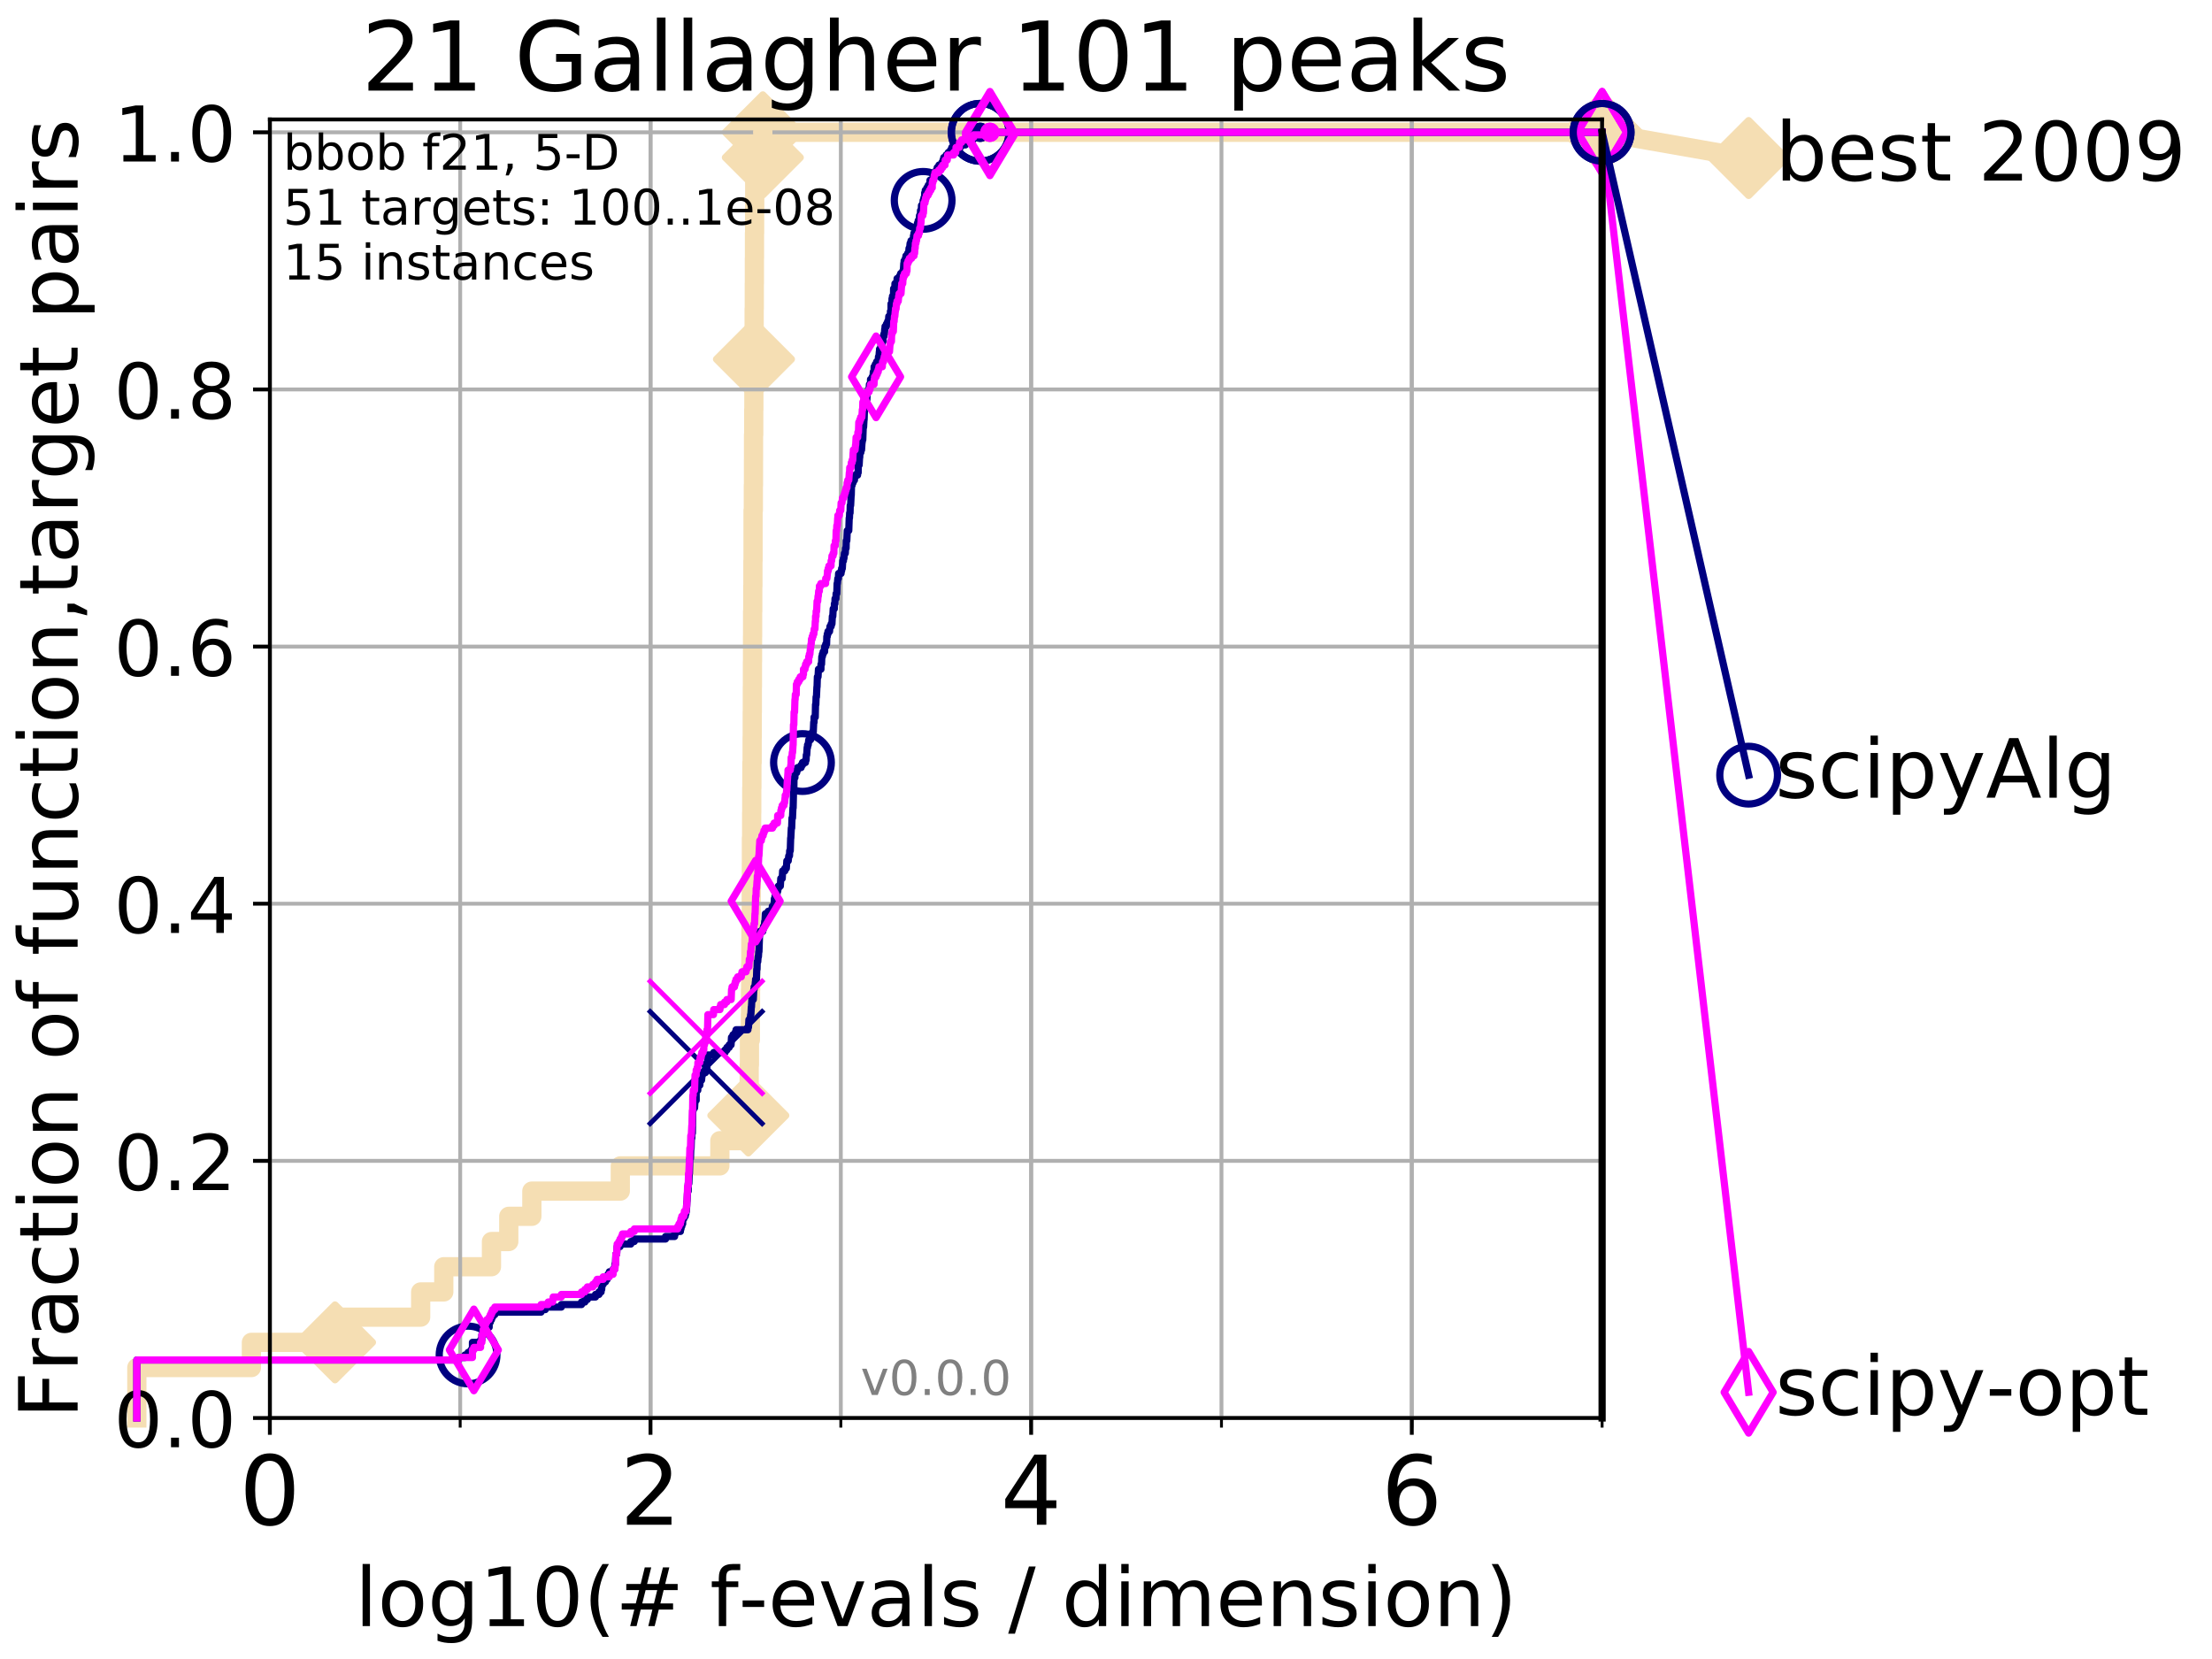 <?xml version="1.0" encoding="utf-8" standalone="no"?>
<!DOCTYPE svg PUBLIC "-//W3C//DTD SVG 1.1//EN"
  "http://www.w3.org/Graphics/SVG/1.1/DTD/svg11.dtd">
<!-- Created with matplotlib (http://matplotlib.org/) -->
<svg height="345pt" version="1.1" viewBox="0 0 460 345" width="460pt" xmlns="http://www.w3.org/2000/svg" xmlns:xlink="http://www.w3.org/1999/xlink">
 <defs>
  <style type="text/css">
*{stroke-linecap:butt;stroke-linejoin:round;}
  </style>
 </defs>
 <g id="figure_1">
  <g id="patch_1">
   <path d="M 0 345.6 
L 460.8 345.6 
L 460.8 0 
L 0 0 
z
" style="fill:#ffffff;"/>
  </g>
  <g id="axes_1">
   <g id="patch_2">
    <path d="M 56.12 294.88 
L 333.168 294.88 
L 333.168 24.84 
L 56.12 24.84 
z
" style="fill:#ffffff;"/>
   </g>
   <g id="line2d_1">
    <path d="M 28.456 294.88 
L 28.456 284.395 
L 52.284 284.395 
L 52.284 279.153 
L 69.673 279.153 
L 69.673 273.91 
L 87.482 273.91 
L 87.482 268.668 
L 92.287 268.668 
L 92.287 263.425 
L 102.203 263.425 
L 102.203 258.183 
L 105.802 258.183 
L 105.802 252.94 
L 110.603 252.94 
L 110.603 247.698 
L 128.998 247.698 
L 128.998 242.455 
L 149.697 242.455 
L 149.697 237.213 
L 155.398 237.213 
L 155.398 231.97 
L 155.62 231.97 
L 155.62 226.728 
L 155.798 226.728 
L 155.798 221.485 
L 155.85 221.485 
L 155.85 216.243 
L 156.047 216.243 
L 156.047 211 
L 156.077 211 
L 156.077 205.758 
L 156.108 205.758 
L 156.108 200.515 
L 156.139 200.515 
L 156.139 195.273 
L 156.169 195.273 
L 156.169 190.03 
L 156.231 190.03 
L 156.231 184.788 
L 156.251 184.788 
L 156.251 179.546 
L 156.261 179.546 
L 156.261 174.303 
L 156.312 174.303 
L 156.312 169.061 
L 156.332 169.061 
L 156.332 163.818 
L 156.362 163.818 
L 156.362 158.576 
L 156.412 158.576 
L 156.412 153.333 
L 156.433 153.333 
L 156.433 148.091 
L 156.453 148.091 
L 156.453 142.848 
L 156.473 142.848 
L 156.473 137.606 
L 156.493 137.606 
L 156.493 132.363 
L 156.513 132.363 
L 156.513 127.121 
L 156.543 127.121 
L 156.543 121.878 
L 156.572 121.878 
L 156.572 116.636 
L 156.602 116.636 
L 156.602 106.151 
L 156.662 106.151 
L 156.662 100.908 
L 156.692 100.908 
L 156.692 95.666 
L 156.701 95.666 
L 156.701 90.423 
L 156.741 90.423 
L 156.741 85.181 
L 156.771 85.181 
L 156.771 79.938 
L 156.79 79.938 
L 156.79 74.696 
L 156.82 74.696 
L 156.82 69.453 
L 156.829 69.453 
L 156.829 64.211 
L 156.859 64.211 
L 156.859 58.969 
L 156.878 58.969 
L 156.878 53.726 
L 156.898 53.726 
L 156.898 48.484 
L 156.927 48.484 
L 156.927 43.241 
L 156.947 43.241 
L 156.947 37.999 
L 156.976 37.999 
L 156.976 32.756 
L 158.635 32.756 
L 158.635 27.514 
L 333.168 27.514 
" style="fill:none;stroke:#f5deb3;stroke-linecap:square;stroke-width:4;"/>
   </g>
   <g id="line2d_2">
    <defs>
     <path d="M -0 7.778 
L 7.778 0 
L 0 -7.778 
L -7.778 -0 
z
" id="m9d130f1df2" style="stroke:#f5deb3;stroke-linejoin:miter;stroke-width:1.5;"/>
    </defs>
    <g>
     <use style="fill:#f5deb3;stroke:#f5deb3;stroke-linejoin:miter;stroke-width:1.5;" x="69.673" xlink:href="#m9d130f1df2" y="279.153"/>
     <use style="fill:#f5deb3;stroke:#f5deb3;stroke-linejoin:miter;stroke-width:1.5;" x="155.62" xlink:href="#m9d130f1df2" y="231.97"/>
     <use style="fill:#f5deb3;stroke:#f5deb3;stroke-linejoin:miter;stroke-width:1.5;" x="156.79" xlink:href="#m9d130f1df2" y="74.696"/>
     <use style="fill:#f5deb3;stroke:#f5deb3;stroke-linejoin:miter;stroke-width:1.5;" x="158.635" xlink:href="#m9d130f1df2" y="32.756"/>
     <use style="fill:#f5deb3;stroke:#f5deb3;stroke-linejoin:miter;stroke-width:1.5;" x="158.635" xlink:href="#m9d130f1df2" y="27.514"/>
     <use style="fill:#f5deb3;stroke:#f5deb3;stroke-linejoin:miter;stroke-width:1.5;" x="333.168" xlink:href="#m9d130f1df2" y="27.514"/>
    </g>
   </g>
   <g id="line2d_3">
    <path style="fill:none;stroke:#f5deb3;stroke-linecap:square;stroke-width:4;"/>
    <g/>
   </g>
   <g id="line2d_4">
    <path d="M 333.168 27.514 
L 363.643 32.861 
" style="fill:none;stroke:#f5deb3;stroke-linecap:square;stroke-width:4;"/>
    <g>
     <use style="fill:#f5deb3;stroke:#f5deb3;stroke-linejoin:miter;stroke-width:1.5;" x="333.168" xlink:href="#m9d130f1df2" y="27.514"/>
     <use style="fill:#f5deb3;stroke:#f5deb3;stroke-linejoin:miter;stroke-width:1.5;" x="363.643" xlink:href="#m9d130f1df2" y="32.861"/>
    </g>
   </g>
   <g id="matplotlib.axis_1">
    <g id="xtick_1">
     <g id="line2d_5">
      <path clip-path="url(#pc85520ba4f)" d="M 56.12 294.88 
L 56.12 24.84 
" style="fill:none;stroke:#b0b0b0;stroke-linecap:square;stroke-width:0.8;"/>
     </g>
     <g id="line2d_6">
      <defs>
       <path d="M 0 0 
L 0 3.5 
" id="mc9e487d77b" style="stroke:#000000;stroke-width:0.8;"/>
      </defs>
      <g>
       <use style="stroke:#000000;stroke-width:0.8;" x="56.12" xlink:href="#mc9e487d77b" y="294.88"/>
      </g>
     </g>
     <g id="text_1">
      <!-- 0 -->
      <defs>
       <path d="M 31.781 66.406 
Q 24.172 66.406 20.328 58.906 
Q 16.5 51.422 16.5 36.375 
Q 16.5 21.391 20.328 13.891 
Q 24.172 6.391 31.781 6.391 
Q 39.453 6.391 43.281 13.891 
Q 47.125 21.391 47.125 36.375 
Q 47.125 51.422 43.281 58.906 
Q 39.453 66.406 31.781 66.406 
z
M 31.781 74.219 
Q 44.047 74.219 50.516 64.516 
Q 56.984 54.828 56.984 36.375 
Q 56.984 17.969 50.516 8.266 
Q 44.047 -1.422 31.781 -1.422 
Q 19.531 -1.422 13.062 8.266 
Q 6.594 17.969 6.594 36.375 
Q 6.594 54.828 13.062 64.516 
Q 19.531 74.219 31.781 74.219 
z
" id="DejaVuSans-30"/>
      </defs>
      <g transform="translate(49.758 317.077)scale(0.2 -0.2)">
       <use xlink:href="#DejaVuSans-30"/>
      </g>
     </g>
    </g>
    <g id="xtick_2">
     <g id="line2d_7">
      <path clip-path="url(#pc85520ba4f)" d="M 135.277 294.88 
L 135.277 24.84 
" style="fill:none;stroke:#b0b0b0;stroke-linecap:square;stroke-width:0.8;"/>
     </g>
     <g id="line2d_8">
      <g>
       <use style="stroke:#000000;stroke-width:0.8;" x="135.277" xlink:href="#mc9e487d77b" y="294.88"/>
      </g>
     </g>
     <g id="text_2">
      <!-- 2 -->
      <defs>
       <path d="M 19.188 8.297 
L 53.609 8.297 
L 53.609 0 
L 7.328 0 
L 7.328 8.297 
Q 12.938 14.109 22.625 23.891 
Q 32.328 33.688 34.812 36.531 
Q 39.547 41.844 41.422 45.531 
Q 43.312 49.219 43.312 52.781 
Q 43.312 58.594 39.234 62.25 
Q 35.156 65.922 28.609 65.922 
Q 23.969 65.922 18.812 64.312 
Q 13.672 62.703 7.812 59.422 
L 7.812 69.391 
Q 13.766 71.781 18.938 73 
Q 24.125 74.219 28.422 74.219 
Q 39.75 74.219 46.484 68.547 
Q 53.219 62.891 53.219 53.422 
Q 53.219 48.922 51.531 44.891 
Q 49.859 40.875 45.406 35.406 
Q 44.188 33.984 37.641 27.219 
Q 31.109 20.453 19.188 8.297 
z
" id="DejaVuSans-32"/>
      </defs>
      <g transform="translate(128.914 317.077)scale(0.2 -0.2)">
       <use xlink:href="#DejaVuSans-32"/>
      </g>
     </g>
    </g>
    <g id="xtick_3">
     <g id="line2d_9">
      <path clip-path="url(#pc85520ba4f)" d="M 214.433 294.88 
L 214.433 24.84 
" style="fill:none;stroke:#b0b0b0;stroke-linecap:square;stroke-width:0.8;"/>
     </g>
     <g id="line2d_10">
      <g>
       <use style="stroke:#000000;stroke-width:0.8;" x="214.433" xlink:href="#mc9e487d77b" y="294.88"/>
      </g>
     </g>
     <g id="text_3">
      <!-- 4 -->
      <defs>
       <path d="M 37.797 64.312 
L 12.891 25.391 
L 37.797 25.391 
z
M 35.203 72.906 
L 47.609 72.906 
L 47.609 25.391 
L 58.016 25.391 
L 58.016 17.188 
L 47.609 17.188 
L 47.609 0 
L 37.797 0 
L 37.797 17.188 
L 4.891 17.188 
L 4.891 26.703 
z
" id="DejaVuSans-34"/>
      </defs>
      <g transform="translate(208.071 317.077)scale(0.2 -0.2)">
       <use xlink:href="#DejaVuSans-34"/>
      </g>
     </g>
    </g>
    <g id="xtick_4">
     <g id="line2d_11">
      <path clip-path="url(#pc85520ba4f)" d="M 293.59 294.88 
L 293.59 24.84 
" style="fill:none;stroke:#b0b0b0;stroke-linecap:square;stroke-width:0.8;"/>
     </g>
     <g id="line2d_12">
      <g>
       <use style="stroke:#000000;stroke-width:0.8;" x="293.59" xlink:href="#mc9e487d77b" y="294.88"/>
      </g>
     </g>
     <g id="text_4">
      <!-- 6 -->
      <defs>
       <path d="M 33.016 40.375 
Q 26.375 40.375 22.484 35.828 
Q 18.609 31.297 18.609 23.391 
Q 18.609 15.531 22.484 10.953 
Q 26.375 6.391 33.016 6.391 
Q 39.656 6.391 43.531 10.953 
Q 47.406 15.531 47.406 23.391 
Q 47.406 31.297 43.531 35.828 
Q 39.656 40.375 33.016 40.375 
z
M 52.594 71.297 
L 52.594 62.312 
Q 48.875 64.062 45.094 64.984 
Q 41.312 65.922 37.594 65.922 
Q 27.828 65.922 22.672 59.328 
Q 17.531 52.734 16.797 39.406 
Q 19.672 43.656 24.016 45.922 
Q 28.375 48.188 33.594 48.188 
Q 44.578 48.188 50.953 41.516 
Q 57.328 34.859 57.328 23.391 
Q 57.328 12.156 50.688 5.359 
Q 44.047 -1.422 33.016 -1.422 
Q 20.359 -1.422 13.672 8.266 
Q 6.984 17.969 6.984 36.375 
Q 6.984 53.656 15.188 63.938 
Q 23.391 74.219 37.203 74.219 
Q 40.922 74.219 44.703 73.484 
Q 48.484 72.75 52.594 71.297 
z
" id="DejaVuSans-36"/>
      </defs>
      <g transform="translate(287.227 317.077)scale(0.2 -0.2)">
       <use xlink:href="#DejaVuSans-36"/>
      </g>
     </g>
    </g>
    <g id="xtick_5">
     <g id="line2d_13">
      <path clip-path="url(#pc85520ba4f)" d="M 56.12 294.88 
L 56.12 24.84 
" style="fill:none;stroke:#b0b0b0;stroke-linecap:square;stroke-width:0.8;"/>
     </g>
     <g id="line2d_14">
      <defs>
       <path d="M 0 0 
L 0 2 
" id="m917ddc2cca" style="stroke:#000000;stroke-width:0.6;"/>
      </defs>
      <g>
       <use style="stroke:#000000;stroke-width:0.6;" x="56.12" xlink:href="#m917ddc2cca" y="294.88"/>
      </g>
     </g>
    </g>
    <g id="xtick_6">
     <g id="line2d_15">
      <path clip-path="url(#pc85520ba4f)" d="M 95.698 294.88 
L 95.698 24.84 
" style="fill:none;stroke:#b0b0b0;stroke-linecap:square;stroke-width:0.8;"/>
     </g>
     <g id="line2d_16">
      <g>
       <use style="stroke:#000000;stroke-width:0.6;" x="95.698" xlink:href="#m917ddc2cca" y="294.88"/>
      </g>
     </g>
    </g>
    <g id="xtick_7">
     <g id="line2d_17">
      <path clip-path="url(#pc85520ba4f)" d="M 135.277 294.88 
L 135.277 24.84 
" style="fill:none;stroke:#b0b0b0;stroke-linecap:square;stroke-width:0.8;"/>
     </g>
     <g id="line2d_18">
      <g>
       <use style="stroke:#000000;stroke-width:0.6;" x="135.277" xlink:href="#m917ddc2cca" y="294.88"/>
      </g>
     </g>
    </g>
    <g id="xtick_8">
     <g id="line2d_19">
      <path clip-path="url(#pc85520ba4f)" d="M 174.855 294.88 
L 174.855 24.84 
" style="fill:none;stroke:#b0b0b0;stroke-linecap:square;stroke-width:0.8;"/>
     </g>
     <g id="line2d_20">
      <g>
       <use style="stroke:#000000;stroke-width:0.6;" x="174.855" xlink:href="#m917ddc2cca" y="294.88"/>
      </g>
     </g>
    </g>
    <g id="xtick_9">
     <g id="line2d_21">
      <path clip-path="url(#pc85520ba4f)" d="M 214.433 294.88 
L 214.433 24.84 
" style="fill:none;stroke:#b0b0b0;stroke-linecap:square;stroke-width:0.8;"/>
     </g>
     <g id="line2d_22">
      <g>
       <use style="stroke:#000000;stroke-width:0.6;" x="214.433" xlink:href="#m917ddc2cca" y="294.88"/>
      </g>
     </g>
    </g>
    <g id="xtick_10">
     <g id="line2d_23">
      <path clip-path="url(#pc85520ba4f)" d="M 254.011 294.88 
L 254.011 24.84 
" style="fill:none;stroke:#b0b0b0;stroke-linecap:square;stroke-width:0.8;"/>
     </g>
     <g id="line2d_24">
      <g>
       <use style="stroke:#000000;stroke-width:0.6;" x="254.011" xlink:href="#m917ddc2cca" y="294.88"/>
      </g>
     </g>
    </g>
    <g id="xtick_11">
     <g id="line2d_25">
      <path clip-path="url(#pc85520ba4f)" d="M 293.59 294.88 
L 293.59 24.84 
" style="fill:none;stroke:#b0b0b0;stroke-linecap:square;stroke-width:0.8;"/>
     </g>
     <g id="line2d_26">
      <g>
       <use style="stroke:#000000;stroke-width:0.6;" x="293.59" xlink:href="#m917ddc2cca" y="294.88"/>
      </g>
     </g>
    </g>
    <g id="xtick_12">
     <g id="line2d_27">
      <path clip-path="url(#pc85520ba4f)" d="M 333.168 294.88 
L 333.168 24.84 
" style="fill:none;stroke:#b0b0b0;stroke-linecap:square;stroke-width:0.8;"/>
     </g>
     <g id="line2d_28">
      <g>
       <use style="stroke:#000000;stroke-width:0.6;" x="333.168" xlink:href="#m917ddc2cca" y="294.88"/>
      </g>
     </g>
    </g>
    <g id="text_5">
     <!-- log10(# f-evals / dimension) -->
     <defs>
      <path d="M 9.422 75.984 
L 18.406 75.984 
L 18.406 0 
L 9.422 0 
z
" id="DejaVuSans-6c"/>
      <path d="M 30.609 48.391 
Q 23.391 48.391 19.188 42.75 
Q 14.984 37.109 14.984 27.297 
Q 14.984 17.484 19.156 11.844 
Q 23.344 6.203 30.609 6.203 
Q 37.797 6.203 41.984 11.859 
Q 46.188 17.531 46.188 27.297 
Q 46.188 37.016 41.984 42.703 
Q 37.797 48.391 30.609 48.391 
z
M 30.609 56 
Q 42.328 56 49.016 48.375 
Q 55.719 40.766 55.719 27.297 
Q 55.719 13.875 49.016 6.219 
Q 42.328 -1.422 30.609 -1.422 
Q 18.844 -1.422 12.172 6.219 
Q 5.516 13.875 5.516 27.297 
Q 5.516 40.766 12.172 48.375 
Q 18.844 56 30.609 56 
z
" id="DejaVuSans-6f"/>
      <path d="M 45.406 27.984 
Q 45.406 37.75 41.375 43.109 
Q 37.359 48.484 30.078 48.484 
Q 22.859 48.484 18.828 43.109 
Q 14.797 37.75 14.797 27.984 
Q 14.797 18.266 18.828 12.891 
Q 22.859 7.516 30.078 7.516 
Q 37.359 7.516 41.375 12.891 
Q 45.406 18.266 45.406 27.984 
z
M 54.391 6.781 
Q 54.391 -7.172 48.188 -13.984 
Q 42 -20.797 29.203 -20.797 
Q 24.469 -20.797 20.266 -20.094 
Q 16.062 -19.391 12.109 -17.922 
L 12.109 -9.188 
Q 16.062 -11.328 19.922 -12.344 
Q 23.781 -13.375 27.781 -13.375 
Q 36.625 -13.375 41.016 -8.766 
Q 45.406 -4.156 45.406 5.172 
L 45.406 9.625 
Q 42.625 4.781 38.281 2.391 
Q 33.938 0 27.875 0 
Q 17.828 0 11.672 7.656 
Q 5.516 15.328 5.516 27.984 
Q 5.516 40.672 11.672 48.328 
Q 17.828 56 27.875 56 
Q 33.938 56 38.281 53.609 
Q 42.625 51.219 45.406 46.391 
L 45.406 54.688 
L 54.391 54.688 
z
" id="DejaVuSans-67"/>
      <path d="M 12.406 8.297 
L 28.516 8.297 
L 28.516 63.922 
L 10.984 60.406 
L 10.984 69.391 
L 28.422 72.906 
L 38.281 72.906 
L 38.281 8.297 
L 54.391 8.297 
L 54.391 0 
L 12.406 0 
z
" id="DejaVuSans-31"/>
      <path d="M 31 75.875 
Q 24.469 64.656 21.281 53.656 
Q 18.109 42.672 18.109 31.391 
Q 18.109 20.125 21.312 9.062 
Q 24.516 -2 31 -13.188 
L 23.188 -13.188 
Q 15.875 -1.703 12.234 9.375 
Q 8.594 20.453 8.594 31.391 
Q 8.594 42.281 12.203 53.312 
Q 15.828 64.359 23.188 75.875 
z
" id="DejaVuSans-28"/>
      <path d="M 51.125 44 
L 36.922 44 
L 32.812 27.688 
L 47.125 27.688 
z
M 43.797 71.781 
L 38.719 51.516 
L 52.984 51.516 
L 58.109 71.781 
L 65.922 71.781 
L 60.891 51.516 
L 76.125 51.516 
L 76.125 44 
L 58.984 44 
L 54.984 27.688 
L 70.516 27.688 
L 70.516 20.219 
L 53.078 20.219 
L 48 0 
L 40.188 0 
L 45.219 20.219 
L 30.906 20.219 
L 25.875 0 
L 18.016 0 
L 23.094 20.219 
L 7.719 20.219 
L 7.719 27.688 
L 24.906 27.688 
L 29 44 
L 13.281 44 
L 13.281 51.516 
L 30.906 51.516 
L 35.891 71.781 
z
" id="DejaVuSans-23"/>
      <path id="DejaVuSans-20"/>
      <path d="M 37.109 75.984 
L 37.109 68.5 
L 28.516 68.5 
Q 23.688 68.5 21.797 66.547 
Q 19.922 64.594 19.922 59.516 
L 19.922 54.688 
L 34.719 54.688 
L 34.719 47.703 
L 19.922 47.703 
L 19.922 0 
L 10.891 0 
L 10.891 47.703 
L 2.297 47.703 
L 2.297 54.688 
L 10.891 54.688 
L 10.891 58.5 
Q 10.891 67.625 15.141 71.797 
Q 19.391 75.984 28.609 75.984 
z
" id="DejaVuSans-66"/>
      <path d="M 4.891 31.391 
L 31.203 31.391 
L 31.203 23.391 
L 4.891 23.391 
z
" id="DejaVuSans-2d"/>
      <path d="M 56.203 29.594 
L 56.203 25.203 
L 14.891 25.203 
Q 15.484 15.922 20.484 11.062 
Q 25.484 6.203 34.422 6.203 
Q 39.594 6.203 44.453 7.469 
Q 49.312 8.734 54.109 11.281 
L 54.109 2.781 
Q 49.266 0.734 44.188 -0.344 
Q 39.109 -1.422 33.891 -1.422 
Q 20.797 -1.422 13.156 6.188 
Q 5.516 13.812 5.516 26.812 
Q 5.516 40.234 12.766 48.109 
Q 20.016 56 32.328 56 
Q 43.359 56 49.781 48.891 
Q 56.203 41.797 56.203 29.594 
z
M 47.219 32.234 
Q 47.125 39.594 43.094 43.984 
Q 39.062 48.391 32.422 48.391 
Q 24.906 48.391 20.391 44.141 
Q 15.875 39.891 15.188 32.172 
z
" id="DejaVuSans-65"/>
      <path d="M 2.984 54.688 
L 12.5 54.688 
L 29.594 8.797 
L 46.688 54.688 
L 56.203 54.688 
L 35.688 0 
L 23.484 0 
z
" id="DejaVuSans-76"/>
      <path d="M 34.281 27.484 
Q 23.391 27.484 19.188 25 
Q 14.984 22.516 14.984 16.5 
Q 14.984 11.719 18.141 8.906 
Q 21.297 6.109 26.703 6.109 
Q 34.188 6.109 38.703 11.406 
Q 43.219 16.703 43.219 25.484 
L 43.219 27.484 
z
M 52.203 31.203 
L 52.203 0 
L 43.219 0 
L 43.219 8.297 
Q 40.141 3.328 35.547 0.953 
Q 30.953 -1.422 24.312 -1.422 
Q 15.922 -1.422 10.953 3.297 
Q 6 8.016 6 15.922 
Q 6 25.141 12.172 29.828 
Q 18.359 34.516 30.609 34.516 
L 43.219 34.516 
L 43.219 35.406 
Q 43.219 41.609 39.141 45 
Q 35.062 48.391 27.688 48.391 
Q 23 48.391 18.547 47.266 
Q 14.109 46.141 10.016 43.891 
L 10.016 52.203 
Q 14.938 54.109 19.578 55.047 
Q 24.219 56 28.609 56 
Q 40.484 56 46.344 49.844 
Q 52.203 43.703 52.203 31.203 
z
" id="DejaVuSans-61"/>
      <path d="M 44.281 53.078 
L 44.281 44.578 
Q 40.484 46.531 36.375 47.5 
Q 32.281 48.484 27.875 48.484 
Q 21.188 48.484 17.844 46.438 
Q 14.5 44.391 14.5 40.281 
Q 14.5 37.156 16.891 35.375 
Q 19.281 33.594 26.516 31.984 
L 29.594 31.297 
Q 39.156 29.25 43.188 25.516 
Q 47.219 21.781 47.219 15.094 
Q 47.219 7.469 41.188 3.016 
Q 35.156 -1.422 24.609 -1.422 
Q 20.219 -1.422 15.453 -0.562 
Q 10.688 0.297 5.422 2 
L 5.422 11.281 
Q 10.406 8.688 15.234 7.391 
Q 20.062 6.109 24.812 6.109 
Q 31.156 6.109 34.562 8.281 
Q 37.984 10.453 37.984 14.406 
Q 37.984 18.062 35.516 20.016 
Q 33.062 21.969 24.703 23.781 
L 21.578 24.516 
Q 13.234 26.266 9.516 29.906 
Q 5.812 33.547 5.812 39.891 
Q 5.812 47.609 11.281 51.797 
Q 16.75 56 26.812 56 
Q 31.781 56 36.172 55.266 
Q 40.578 54.547 44.281 53.078 
z
" id="DejaVuSans-73"/>
      <path d="M 25.391 72.906 
L 33.688 72.906 
L 8.297 -9.281 
L 0 -9.281 
z
" id="DejaVuSans-2f"/>
      <path d="M 45.406 46.391 
L 45.406 75.984 
L 54.391 75.984 
L 54.391 0 
L 45.406 0 
L 45.406 8.203 
Q 42.578 3.328 38.25 0.953 
Q 33.938 -1.422 27.875 -1.422 
Q 17.969 -1.422 11.734 6.484 
Q 5.516 14.406 5.516 27.297 
Q 5.516 40.188 11.734 48.094 
Q 17.969 56 27.875 56 
Q 33.938 56 38.25 53.625 
Q 42.578 51.266 45.406 46.391 
z
M 14.797 27.297 
Q 14.797 17.391 18.875 11.75 
Q 22.953 6.109 30.078 6.109 
Q 37.203 6.109 41.297 11.75 
Q 45.406 17.391 45.406 27.297 
Q 45.406 37.203 41.297 42.844 
Q 37.203 48.484 30.078 48.484 
Q 22.953 48.484 18.875 42.844 
Q 14.797 37.203 14.797 27.297 
z
" id="DejaVuSans-64"/>
      <path d="M 9.422 54.688 
L 18.406 54.688 
L 18.406 0 
L 9.422 0 
z
M 9.422 75.984 
L 18.406 75.984 
L 18.406 64.594 
L 9.422 64.594 
z
" id="DejaVuSans-69"/>
      <path d="M 52 44.188 
Q 55.375 50.25 60.062 53.125 
Q 64.75 56 71.094 56 
Q 79.641 56 84.281 50.016 
Q 88.922 44.047 88.922 33.016 
L 88.922 0 
L 79.891 0 
L 79.891 32.719 
Q 79.891 40.578 77.094 44.375 
Q 74.312 48.188 68.609 48.188 
Q 61.625 48.188 57.562 43.547 
Q 53.516 38.922 53.516 30.906 
L 53.516 0 
L 44.484 0 
L 44.484 32.719 
Q 44.484 40.625 41.703 44.406 
Q 38.922 48.188 33.109 48.188 
Q 26.219 48.188 22.156 43.531 
Q 18.109 38.875 18.109 30.906 
L 18.109 0 
L 9.078 0 
L 9.078 54.688 
L 18.109 54.688 
L 18.109 46.188 
Q 21.188 51.219 25.484 53.609 
Q 29.781 56 35.688 56 
Q 41.656 56 45.828 52.969 
Q 50 49.953 52 44.188 
z
" id="DejaVuSans-6d"/>
      <path d="M 54.891 33.016 
L 54.891 0 
L 45.906 0 
L 45.906 32.719 
Q 45.906 40.484 42.875 44.328 
Q 39.844 48.188 33.797 48.188 
Q 26.516 48.188 22.312 43.547 
Q 18.109 38.922 18.109 30.906 
L 18.109 0 
L 9.078 0 
L 9.078 54.688 
L 18.109 54.688 
L 18.109 46.188 
Q 21.344 51.125 25.703 53.562 
Q 30.078 56 35.797 56 
Q 45.219 56 50.047 50.172 
Q 54.891 44.344 54.891 33.016 
z
" id="DejaVuSans-6e"/>
      <path d="M 8.016 75.875 
L 15.828 75.875 
Q 23.141 64.359 26.781 53.312 
Q 30.422 42.281 30.422 31.391 
Q 30.422 20.453 26.781 9.375 
Q 23.141 -1.703 15.828 -13.188 
L 8.016 -13.188 
Q 14.5 -2 17.703 9.062 
Q 20.906 20.125 20.906 31.391 
Q 20.906 42.672 17.703 53.656 
Q 14.5 64.656 8.016 75.875 
z
" id="DejaVuSans-29"/>
     </defs>
     <g transform="translate(73.803 338.154)scale(0.17 -0.17)">
      <use xlink:href="#DejaVuSans-6c"/>
      <use x="27.783" xlink:href="#DejaVuSans-6f"/>
      <use x="88.965" xlink:href="#DejaVuSans-67"/>
      <use x="152.441" xlink:href="#DejaVuSans-31"/>
      <use x="216.064" xlink:href="#DejaVuSans-30"/>
      <use x="279.688" xlink:href="#DejaVuSans-28"/>
      <use x="318.701" xlink:href="#DejaVuSans-23"/>
      <use x="402.49" xlink:href="#DejaVuSans-20"/>
      <use x="434.277" xlink:href="#DejaVuSans-66"/>
      <use x="469.404" xlink:href="#DejaVuSans-2d"/>
      <use x="505.488" xlink:href="#DejaVuSans-65"/>
      <use x="567.012" xlink:href="#DejaVuSans-76"/>
      <use x="626.191" xlink:href="#DejaVuSans-61"/>
      <use x="687.471" xlink:href="#DejaVuSans-6c"/>
      <use x="715.254" xlink:href="#DejaVuSans-73"/>
      <use x="767.354" xlink:href="#DejaVuSans-20"/>
      <use x="799.141" xlink:href="#DejaVuSans-2f"/>
      <use x="832.832" xlink:href="#DejaVuSans-20"/>
      <use x="864.619" xlink:href="#DejaVuSans-64"/>
      <use x="928.096" xlink:href="#DejaVuSans-69"/>
      <use x="955.879" xlink:href="#DejaVuSans-6d"/>
      <use x="1053.291" xlink:href="#DejaVuSans-65"/>
      <use x="1114.814" xlink:href="#DejaVuSans-6e"/>
      <use x="1178.193" xlink:href="#DejaVuSans-73"/>
      <use x="1230.293" xlink:href="#DejaVuSans-69"/>
      <use x="1258.076" xlink:href="#DejaVuSans-6f"/>
      <use x="1319.258" xlink:href="#DejaVuSans-6e"/>
      <use x="1382.637" xlink:href="#DejaVuSans-29"/>
     </g>
    </g>
   </g>
   <g id="matplotlib.axis_2">
    <g id="ytick_1">
     <g id="line2d_29">
      <path clip-path="url(#pc85520ba4f)" d="M 56.12 294.88 
L 333.168 294.88 
" style="fill:none;stroke:#b0b0b0;stroke-linecap:square;stroke-width:0.8;"/>
     </g>
     <g id="line2d_30">
      <defs>
       <path d="M 0 0 
L -3.5 0 
" id="m8a3f049c26" style="stroke:#000000;stroke-width:0.8;"/>
      </defs>
      <g>
       <use style="stroke:#000000;stroke-width:0.8;" x="56.12" xlink:href="#m8a3f049c26" y="294.88"/>
      </g>
     </g>
     <g id="text_6">
      <!-- 0.0 -->
      <defs>
       <path d="M 10.688 12.406 
L 21 12.406 
L 21 0 
L 10.688 0 
z
" id="DejaVuSans-2e"/>
      </defs>
      <g transform="translate(23.675 300.959)scale(0.16 -0.16)">
       <use xlink:href="#DejaVuSans-30"/>
       <use x="63.623" xlink:href="#DejaVuSans-2e"/>
       <use x="95.41" xlink:href="#DejaVuSans-30"/>
      </g>
     </g>
    </g>
    <g id="ytick_2">
     <g id="line2d_31">
      <path clip-path="url(#pc85520ba4f)" d="M 56.12 241.407 
L 333.168 241.407 
" style="fill:none;stroke:#b0b0b0;stroke-linecap:square;stroke-width:0.8;"/>
     </g>
     <g id="line2d_32">
      <g>
       <use style="stroke:#000000;stroke-width:0.8;" x="56.12" xlink:href="#m8a3f049c26" y="241.407"/>
      </g>
     </g>
     <g id="text_7">
      <!-- 0.2 -->
      <g transform="translate(23.675 247.485)scale(0.16 -0.16)">
       <use xlink:href="#DejaVuSans-30"/>
       <use x="63.623" xlink:href="#DejaVuSans-2e"/>
       <use x="95.41" xlink:href="#DejaVuSans-32"/>
      </g>
     </g>
    </g>
    <g id="ytick_3">
     <g id="line2d_33">
      <path clip-path="url(#pc85520ba4f)" d="M 56.12 187.933 
L 333.168 187.933 
" style="fill:none;stroke:#b0b0b0;stroke-linecap:square;stroke-width:0.8;"/>
     </g>
     <g id="line2d_34">
      <g>
       <use style="stroke:#000000;stroke-width:0.8;" x="56.12" xlink:href="#m8a3f049c26" y="187.933"/>
      </g>
     </g>
     <g id="text_8">
      <!-- 0.4 -->
      <g transform="translate(23.675 194.012)scale(0.16 -0.16)">
       <use xlink:href="#DejaVuSans-30"/>
       <use x="63.623" xlink:href="#DejaVuSans-2e"/>
       <use x="95.41" xlink:href="#DejaVuSans-34"/>
      </g>
     </g>
    </g>
    <g id="ytick_4">
     <g id="line2d_35">
      <path clip-path="url(#pc85520ba4f)" d="M 56.12 134.46 
L 333.168 134.46 
" style="fill:none;stroke:#b0b0b0;stroke-linecap:square;stroke-width:0.8;"/>
     </g>
     <g id="line2d_36">
      <g>
       <use style="stroke:#000000;stroke-width:0.8;" x="56.12" xlink:href="#m8a3f049c26" y="134.46"/>
      </g>
     </g>
     <g id="text_9">
      <!-- 0.6 -->
      <g transform="translate(23.675 140.539)scale(0.16 -0.16)">
       <use xlink:href="#DejaVuSans-30"/>
       <use x="63.623" xlink:href="#DejaVuSans-2e"/>
       <use x="95.41" xlink:href="#DejaVuSans-36"/>
      </g>
     </g>
    </g>
    <g id="ytick_5">
     <g id="line2d_37">
      <path clip-path="url(#pc85520ba4f)" d="M 56.12 80.987 
L 333.168 80.987 
" style="fill:none;stroke:#b0b0b0;stroke-linecap:square;stroke-width:0.8;"/>
     </g>
     <g id="line2d_38">
      <g>
       <use style="stroke:#000000;stroke-width:0.8;" x="56.12" xlink:href="#m8a3f049c26" y="80.987"/>
      </g>
     </g>
     <g id="text_10">
      <!-- 0.8 -->
      <defs>
       <path d="M 31.781 34.625 
Q 24.75 34.625 20.719 30.859 
Q 16.703 27.094 16.703 20.516 
Q 16.703 13.922 20.719 10.156 
Q 24.75 6.391 31.781 6.391 
Q 38.812 6.391 42.859 10.172 
Q 46.922 13.969 46.922 20.516 
Q 46.922 27.094 42.891 30.859 
Q 38.875 34.625 31.781 34.625 
z
M 21.922 38.812 
Q 15.578 40.375 12.031 44.719 
Q 8.5 49.078 8.5 55.328 
Q 8.5 64.062 14.719 69.141 
Q 20.953 74.219 31.781 74.219 
Q 42.672 74.219 48.875 69.141 
Q 55.078 64.062 55.078 55.328 
Q 55.078 49.078 51.531 44.719 
Q 48 40.375 41.703 38.812 
Q 48.828 37.156 52.797 32.312 
Q 56.781 27.484 56.781 20.516 
Q 56.781 9.906 50.312 4.234 
Q 43.844 -1.422 31.781 -1.422 
Q 19.734 -1.422 13.25 4.234 
Q 6.781 9.906 6.781 20.516 
Q 6.781 27.484 10.781 32.312 
Q 14.797 37.156 21.922 38.812 
z
M 18.312 54.391 
Q 18.312 48.734 21.844 45.562 
Q 25.391 42.391 31.781 42.391 
Q 38.141 42.391 41.719 45.562 
Q 45.312 48.734 45.312 54.391 
Q 45.312 60.062 41.719 63.234 
Q 38.141 66.406 31.781 66.406 
Q 25.391 66.406 21.844 63.234 
Q 18.312 60.062 18.312 54.391 
z
" id="DejaVuSans-38"/>
      </defs>
      <g transform="translate(23.675 87.066)scale(0.16 -0.16)">
       <use xlink:href="#DejaVuSans-30"/>
       <use x="63.623" xlink:href="#DejaVuSans-2e"/>
       <use x="95.41" xlink:href="#DejaVuSans-38"/>
      </g>
     </g>
    </g>
    <g id="ytick_6">
     <g id="line2d_39">
      <path clip-path="url(#pc85520ba4f)" d="M 56.12 27.514 
L 333.168 27.514 
" style="fill:none;stroke:#b0b0b0;stroke-linecap:square;stroke-width:0.8;"/>
     </g>
     <g id="line2d_40">
      <g>
       <use style="stroke:#000000;stroke-width:0.8;" x="56.12" xlink:href="#m8a3f049c26" y="27.514"/>
      </g>
     </g>
     <g id="text_11">
      <!-- 1.0 -->
      <g transform="translate(23.675 33.592)scale(0.16 -0.16)">
       <use xlink:href="#DejaVuSans-31"/>
       <use x="63.623" xlink:href="#DejaVuSans-2e"/>
       <use x="95.41" xlink:href="#DejaVuSans-30"/>
      </g>
     </g>
    </g>
    <g id="text_12">
     <!-- Fraction of function,target pairs -->
     <defs>
      <path d="M 9.812 72.906 
L 51.703 72.906 
L 51.703 64.594 
L 19.672 64.594 
L 19.672 43.109 
L 48.578 43.109 
L 48.578 34.812 
L 19.672 34.812 
L 19.672 0 
L 9.812 0 
z
" id="DejaVuSans-46"/>
      <path d="M 41.109 46.297 
Q 39.594 47.172 37.812 47.578 
Q 36.031 48 33.891 48 
Q 26.266 48 22.188 43.047 
Q 18.109 38.094 18.109 28.812 
L 18.109 0 
L 9.078 0 
L 9.078 54.688 
L 18.109 54.688 
L 18.109 46.188 
Q 20.953 51.172 25.484 53.578 
Q 30.031 56 36.531 56 
Q 37.453 56 38.578 55.875 
Q 39.703 55.766 41.062 55.516 
z
" id="DejaVuSans-72"/>
      <path d="M 48.781 52.594 
L 48.781 44.188 
Q 44.969 46.297 41.141 47.344 
Q 37.312 48.391 33.406 48.391 
Q 24.656 48.391 19.812 42.844 
Q 14.984 37.312 14.984 27.297 
Q 14.984 17.281 19.812 11.734 
Q 24.656 6.203 33.406 6.203 
Q 37.312 6.203 41.141 7.25 
Q 44.969 8.297 48.781 10.406 
L 48.781 2.094 
Q 45.016 0.344 40.984 -0.531 
Q 36.969 -1.422 32.422 -1.422 
Q 20.062 -1.422 12.781 6.344 
Q 5.516 14.109 5.516 27.297 
Q 5.516 40.672 12.859 48.328 
Q 20.219 56 33.016 56 
Q 37.156 56 41.109 55.141 
Q 45.062 54.297 48.781 52.594 
z
" id="DejaVuSans-63"/>
      <path d="M 18.312 70.219 
L 18.312 54.688 
L 36.812 54.688 
L 36.812 47.703 
L 18.312 47.703 
L 18.312 18.016 
Q 18.312 11.328 20.141 9.422 
Q 21.969 7.516 27.594 7.516 
L 36.812 7.516 
L 36.812 0 
L 27.594 0 
Q 17.188 0 13.234 3.875 
Q 9.281 7.766 9.281 18.016 
L 9.281 47.703 
L 2.688 47.703 
L 2.688 54.688 
L 9.281 54.688 
L 9.281 70.219 
z
" id="DejaVuSans-74"/>
      <path d="M 8.5 21.578 
L 8.5 54.688 
L 17.484 54.688 
L 17.484 21.922 
Q 17.484 14.156 20.5 10.266 
Q 23.531 6.391 29.594 6.391 
Q 36.859 6.391 41.078 11.031 
Q 45.312 15.672 45.312 23.688 
L 45.312 54.688 
L 54.297 54.688 
L 54.297 0 
L 45.312 0 
L 45.312 8.406 
Q 42.047 3.422 37.719 1 
Q 33.406 -1.422 27.688 -1.422 
Q 18.266 -1.422 13.375 4.438 
Q 8.5 10.297 8.5 21.578 
z
M 31.109 56 
z
" id="DejaVuSans-75"/>
      <path d="M 11.719 12.406 
L 22.016 12.406 
L 22.016 4 
L 14.016 -11.625 
L 7.719 -11.625 
L 11.719 4 
z
" id="DejaVuSans-2c"/>
      <path d="M 18.109 8.203 
L 18.109 -20.797 
L 9.078 -20.797 
L 9.078 54.688 
L 18.109 54.688 
L 18.109 46.391 
Q 20.953 51.266 25.266 53.625 
Q 29.594 56 35.594 56 
Q 45.562 56 51.781 48.094 
Q 58.016 40.188 58.016 27.297 
Q 58.016 14.406 51.781 6.484 
Q 45.562 -1.422 35.594 -1.422 
Q 29.594 -1.422 25.266 0.953 
Q 20.953 3.328 18.109 8.203 
z
M 48.688 27.297 
Q 48.688 37.203 44.609 42.844 
Q 40.531 48.484 33.406 48.484 
Q 26.266 48.484 22.188 42.844 
Q 18.109 37.203 18.109 27.297 
Q 18.109 17.391 22.188 11.75 
Q 26.266 6.109 33.406 6.109 
Q 40.531 6.109 44.609 11.75 
Q 48.688 17.391 48.688 27.297 
z
" id="DejaVuSans-70"/>
     </defs>
     <g transform="translate(16.14 294.999)rotate(-90)scale(0.17 -0.17)">
      <use xlink:href="#DejaVuSans-46"/>
      <use x="57.41" xlink:href="#DejaVuSans-72"/>
      <use x="98.523" xlink:href="#DejaVuSans-61"/>
      <use x="159.803" xlink:href="#DejaVuSans-63"/>
      <use x="214.783" xlink:href="#DejaVuSans-74"/>
      <use x="253.992" xlink:href="#DejaVuSans-69"/>
      <use x="281.775" xlink:href="#DejaVuSans-6f"/>
      <use x="342.957" xlink:href="#DejaVuSans-6e"/>
      <use x="406.336" xlink:href="#DejaVuSans-20"/>
      <use x="438.123" xlink:href="#DejaVuSans-6f"/>
      <use x="499.305" xlink:href="#DejaVuSans-66"/>
      <use x="534.51" xlink:href="#DejaVuSans-20"/>
      <use x="566.297" xlink:href="#DejaVuSans-66"/>
      <use x="601.502" xlink:href="#DejaVuSans-75"/>
      <use x="664.881" xlink:href="#DejaVuSans-6e"/>
      <use x="728.26" xlink:href="#DejaVuSans-63"/>
      <use x="783.24" xlink:href="#DejaVuSans-74"/>
      <use x="822.449" xlink:href="#DejaVuSans-69"/>
      <use x="850.232" xlink:href="#DejaVuSans-6f"/>
      <use x="911.414" xlink:href="#DejaVuSans-6e"/>
      <use x="974.793" xlink:href="#DejaVuSans-2c"/>
      <use x="1006.58" xlink:href="#DejaVuSans-74"/>
      <use x="1045.789" xlink:href="#DejaVuSans-61"/>
      <use x="1107.068" xlink:href="#DejaVuSans-72"/>
      <use x="1148.166" xlink:href="#DejaVuSans-67"/>
      <use x="1211.643" xlink:href="#DejaVuSans-65"/>
      <use x="1273.166" xlink:href="#DejaVuSans-74"/>
      <use x="1312.375" xlink:href="#DejaVuSans-20"/>
      <use x="1344.162" xlink:href="#DejaVuSans-70"/>
      <use x="1407.639" xlink:href="#DejaVuSans-61"/>
      <use x="1468.918" xlink:href="#DejaVuSans-69"/>
      <use x="1496.701" xlink:href="#DejaVuSans-72"/>
      <use x="1537.814" xlink:href="#DejaVuSans-73"/>
     </g>
    </g>
   </g>
   <g id="line2d_41">
    <defs>
     <path d="M 0 1.5 
C 0.398 1.5 0.779 1.342 1.061 1.061 
C 1.342 0.779 1.5 0.398 1.5 0 
C 1.5 -0.398 1.342 -0.779 1.061 -1.061 
C 0.779 -1.342 0.398 -1.5 0 -1.5 
C -0.398 -1.5 -0.779 -1.342 -1.061 -1.061 
C -1.342 -0.779 -1.5 -0.398 -1.5 0 
C -1.5 0.398 -1.342 0.779 -1.061 1.061 
C -0.779 1.342 -0.398 1.5 0 1.5 
z
" id="m914f77f37c" style="stroke:#f5deb3;"/>
    </defs>
    <g>
     <use style="fill:#f5deb3;stroke:#f5deb3;" x="158.635" xlink:href="#m914f77f37c" y="27.514"/>
     <use style="fill:#f5deb3;stroke:#f5deb3;" x="158.635" xlink:href="#m914f77f37c" y="27.514"/>
    </g>
   </g>
   <g id="line2d_42">
    <defs>
     <path d="M 0 1.5 
C 0.398 1.5 0.779 1.342 1.061 1.061 
C 1.342 0.779 1.5 0.398 1.5 0 
C 1.5 -0.398 1.342 -0.779 1.061 -1.061 
C 0.779 -1.342 0.398 -1.5 0 -1.5 
C -0.398 -1.5 -0.779 -1.342 -1.061 -1.061 
C -1.342 -0.779 -1.5 -0.398 -1.5 0 
C -1.5 0.398 -1.342 0.779 -1.061 1.061 
C -0.779 1.342 -0.398 1.5 0 1.5 
z
" id="m1f056117e3" style="stroke:#000080;"/>
    </defs>
    <g>
     <use style="fill:#000080;stroke:#000080;" x="203.838" xlink:href="#m1f056117e3" y="27.514"/>
     <use style="fill:#000080;stroke:#000080;" x="203.838" xlink:href="#m1f056117e3" y="27.514"/>
    </g>
   </g>
   <g id="line2d_43">
    <path d="M 28.456 294.88 
L 28.456 282.822 
L 95.351 282.822 
L 95.351 282.298 
L 96.7 282.298 
L 96.7 281.774 
L 97.337 281.774 
L 97.337 281.25 
L 97.95 281.25 
L 97.95 280.725 
L 98.249 280.725 
L 98.249 279.153 
L 99.941 279.153 
L 99.941 278.628 
L 100.208 278.628 
L 100.208 277.58 
L 100.47 277.58 
L 100.47 276.531 
L 101.234 276.531 
L 101.234 276.007 
L 101.726 276.007 
L 101.726 274.959 
L 101.966 274.959 
L 101.966 274.434 
L 102.203 274.434 
L 102.203 273.91 
L 102.437 273.91 
L 102.437 273.386 
L 102.895 273.386 
L 102.895 272.862 
L 112.514 272.862 
L 112.514 272.337 
L 113.396 272.337 
L 113.396 271.813 
L 116.733 271.813 
L 116.733 271.289 
L 120.929 271.289 
L 120.929 270.765 
L 121.628 270.765 
L 121.628 270.24 
L 122.152 270.24 
L 122.152 269.716 
L 123.837 269.716 
L 123.837 269.192 
L 124.557 269.192 
L 124.557 268.668 
L 125.001 268.668 
L 125.001 268.143 
L 125.125 268.143 
L 125.187 267.095 
L 125.433 267.095 
L 125.433 266.571 
L 125.913 266.571 
L 125.913 266.046 
L 126.265 266.046 
L 126.265 265.522 
L 126.439 265.522 
L 126.439 264.998 
L 126.724 264.998 
L 126.724 264.474 
L 127.498 264.474 
L 127.498 263.949 
L 127.819 263.949 
L 127.872 262.901 
L 127.977 262.901 
L 128.082 260.804 
L 128.238 260.804 
L 128.342 259.231 
L 128.948 259.231 
L 128.948 258.707 
L 131.181 258.707 
L 131.181 258.183 
L 131.907 258.183 
L 131.907 257.658 
L 138.41 257.658 
L 138.41 257.134 
L 140.281 257.134 
L 140.281 256.61 
L 140.435 256.61 
L 140.435 256.086 
L 141.496 256.086 
L 141.496 255.561 
L 141.616 255.561 
L 141.616 255.037 
L 141.781 255.037 
L 141.781 254.513 
L 141.969 254.513 
L 141.969 253.464 
L 142.2 253.464 
L 142.2 252.94 
L 142.496 252.94 
L 142.496 252.416 
L 142.631 252.416 
L 142.631 251.892 
L 142.743 251.892 
L 142.854 249.795 
L 142.876 249.795 
L 142.986 247.698 
L 143.117 247.698 
L 143.117 246.125 
L 143.248 246.125 
L 143.334 244.028 
L 143.377 244.028 
L 143.462 240.882 
L 143.59 240.882 
L 143.653 238.785 
L 143.717 238.785 
L 143.78 236.689 
L 143.863 236.689 
L 143.905 235.64 
L 143.988 235.64 
L 144.071 230.922 
L 144.153 230.922 
L 144.153 230.398 
L 144.438 230.398 
L 144.538 228.825 
L 144.777 228.825 
L 144.777 226.728 
L 145.11 226.728 
L 145.13 225.679 
L 145.532 225.679 
L 145.589 224.631 
L 145.888 224.631 
L 145.999 223.582 
L 146.091 223.582 
L 146.091 223.058 
L 146.703 223.058 
L 146.738 222.01 
L 147.001 222.01 
L 147.018 220.961 
L 147.174 220.961 
L 147.191 219.388 
L 148.434 219.388 
L 148.434 218.864 
L 150.791 218.864 
L 150.791 218.34 
L 151.177 218.34 
L 151.177 217.816 
L 151.634 217.816 
L 151.634 217.291 
L 152.028 217.291 
L 152.118 215.719 
L 152.425 215.719 
L 152.425 215.194 
L 152.888 215.194 
L 152.888 214.67 
L 153.072 214.67 
L 153.072 214.146 
L 155.536 214.146 
L 155.536 213.622 
L 155.652 213.622 
L 155.746 212.049 
L 156.006 212.049 
L 156.098 211 
L 156.149 211 
L 156.241 209.428 
L 156.271 209.428 
L 156.362 207.855 
L 156.652 207.855 
L 156.761 205.758 
L 156.829 205.758 
L 156.829 205.234 
L 156.995 205.234 
L 157.083 204.185 
L 157.121 204.185 
L 157.121 203.661 
L 157.304 203.661 
L 157.37 201.564 
L 157.427 201.564 
L 157.465 199.991 
L 157.578 199.991 
L 157.653 198.943 
L 157.719 198.943 
L 157.784 197.894 
L 157.83 197.894 
L 157.941 194.749 
L 157.95 194.749 
L 158.032 193.7 
L 158.626 193.7 
L 158.626 193.176 
L 158.767 193.176 
L 158.767 192.652 
L 158.958 192.652 
L 159.019 191.603 
L 159.079 191.603 
L 159.157 190.03 
L 159.754 190.03 
L 159.754 189.506 
L 160.491 189.506 
L 160.491 188.982 
L 160.61 188.982 
L 160.61 188.458 
L 160.976 188.458 
L 161.038 186.885 
L 161.175 186.885 
L 161.175 186.361 
L 161.485 186.361 
L 161.485 185.836 
L 161.597 185.836 
L 161.597 185.312 
L 161.738 185.312 
L 161.738 184.788 
L 161.87 184.788 
L 161.87 184.264 
L 162.275 184.264 
L 162.367 182.691 
L 162.67 182.691 
L 162.754 181.118 
L 163.207 181.118 
L 163.207 180.594 
L 163.522 180.594 
L 163.628 179.021 
L 163.916 179.021 
L 164.026 177.973 
L 164.181 177.973 
L 164.219 176.924 
L 164.34 176.924 
L 164.422 174.303 
L 164.453 174.303 
L 164.56 172.206 
L 164.629 172.206 
L 164.703 170.109 
L 164.802 170.109 
L 164.895 168.012 
L 164.938 168.012 
L 165.011 164.867 
L 165.072 164.867 
L 165.126 161.721 
L 165.307 161.721 
L 165.313 160.673 
L 165.68 160.673 
L 165.68 160.148 
L 165.861 160.148 
L 165.861 159.624 
L 166.594 159.624 
L 166.594 159.1 
L 166.88 159.1 
L 166.88 158.576 
L 167.498 158.576 
L 167.498 158.051 
L 167.64 158.051 
L 167.676 157.003 
L 167.754 157.003 
L 167.858 155.43 
L 167.935 155.43 
L 167.935 154.906 
L 168.074 154.906 
L 168.18 153.857 
L 168.551 153.857 
L 168.551 153.333 
L 168.783 153.333 
L 168.783 152.809 
L 168.9 152.809 
L 168.9 152.285 
L 169.122 152.285 
L 169.218 150.188 
L 169.289 150.188 
L 169.294 149.139 
L 169.535 149.139 
L 169.591 146.518 
L 169.661 146.518 
L 169.712 144.945 
L 169.781 144.945 
L 169.882 142.848 
L 169.91 142.848 
L 169.979 140.751 
L 170.115 140.751 
L 170.201 139.178 
L 170.72 139.178 
L 170.729 138.13 
L 170.842 138.13 
L 170.903 136.557 
L 171.015 136.557 
L 171.015 136.033 
L 171.178 136.033 
L 171.178 135.509 
L 171.481 135.509 
L 171.507 134.46 
L 171.714 134.46 
L 171.714 133.936 
L 171.895 133.936 
L 171.944 132.363 
L 172.037 132.363 
L 172.037 131.839 
L 172.182 131.839 
L 172.182 131.315 
L 172.508 131.315 
L 172.599 130.266 
L 172.84 130.266 
L 172.84 129.742 
L 173.009 129.742 
L 173.093 128.169 
L 173.185 128.169 
L 173.272 126.596 
L 173.5 126.596 
L 173.515 125.548 
L 173.626 125.548 
L 173.652 124.499 
L 173.839 124.499 
L 173.875 123.451 
L 174.013 123.451 
L 174.085 121.354 
L 174.135 121.354 
L 174.232 120.306 
L 174.349 120.306 
L 174.391 119.257 
L 174.903 119.257 
L 174.903 118.733 
L 175.019 118.733 
L 175.019 118.209 
L 175.162 118.209 
L 175.252 116.636 
L 175.393 116.636 
L 175.393 116.112 
L 175.506 116.112 
L 175.598 115.063 
L 175.785 115.063 
L 175.834 114.015 
L 175.95 114.015 
L 175.989 112.442 
L 176.101 112.442 
L 176.197 110.345 
L 176.506 110.345 
L 176.599 107.724 
L 176.649 107.724 
L 176.689 106.675 
L 176.772 106.675 
L 176.812 105.102 
L 176.895 105.102 
L 177.001 103.005 
L 177.025 103.005 
L 177.077 100.908 
L 177.212 100.908 
L 177.212 100.384 
L 177.406 100.384 
L 177.406 99.86 
L 177.682 99.86 
L 177.778 98.811 
L 178.332 98.811 
L 178.332 98.287 
L 178.463 98.287 
L 178.486 96.714 
L 178.663 96.714 
L 178.751 95.142 
L 178.784 95.142 
L 178.833 94.093 
L 179.015 94.093 
L 179.015 93.569 
L 179.162 93.569 
L 179.266 91.996 
L 179.301 91.996 
L 179.301 91.472 
L 179.42 91.472 
L 179.515 88.851 
L 179.59 88.851 
L 179.676 87.278 
L 179.702 87.278 
L 179.772 85.181 
L 179.885 85.181 
L 179.952 84.132 
L 179.998 84.132 
L 180.074 83.084 
L 180.274 83.084 
L 180.349 81.511 
L 180.587 81.511 
L 180.587 80.987 
L 180.736 80.987 
L 180.802 79.938 
L 181.029 79.938 
L 181.034 78.89 
L 181.383 78.89 
L 181.383 78.366 
L 181.54 78.366 
L 181.612 77.317 
L 181.762 77.317 
L 181.776 76.269 
L 182.036 76.269 
L 182.036 75.744 
L 182.306 75.744 
L 182.306 75.22 
L 182.613 75.22 
L 182.687 74.172 
L 182.783 74.172 
L 182.865 73.123 
L 182.906 73.123 
L 182.906 72.599 
L 183.17 72.599 
L 183.17 72.075 
L 183.429 72.075 
L 183.431 71.026 
L 183.61 71.026 
L 183.635 69.978 
L 183.805 69.978 
L 183.805 69.453 
L 183.923 69.453 
L 183.986 68.405 
L 184.052 68.405 
L 184.052 67.881 
L 184.346 67.881 
L 184.346 67.356 
L 184.593 67.356 
L 184.593 66.832 
L 184.753 66.832 
L 184.83 65.784 
L 185.167 65.784 
L 185.173 64.735 
L 185.285 64.735 
L 185.297 63.163 
L 185.485 63.163 
L 185.496 62.114 
L 185.597 62.114 
L 185.597 61.59 
L 185.804 61.59 
L 185.833 60.017 
L 186.084 60.017 
L 186.112 58.969 
L 186.494 58.969 
L 186.558 57.92 
L 187.062 57.92 
L 187.062 57.396 
L 187.301 57.396 
L 187.301 56.872 
L 187.737 56.872 
L 187.737 56.347 
L 187.853 56.347 
L 187.953 54.775 
L 188.017 54.775 
L 188.017 54.25 
L 188.277 54.25 
L 188.277 53.726 
L 188.401 53.726 
L 188.401 53.202 
L 188.755 53.202 
L 188.755 52.678 
L 188.953 52.678 
L 189.039 51.629 
L 189.155 51.629 
L 189.264 50.581 
L 189.452 50.581 
L 189.452 50.056 
L 189.934 50.056 
L 189.963 49.008 
L 190.054 49.008 
L 190.054 48.484 
L 190.365 48.484 
L 190.365 47.959 
L 190.569 47.959 
L 190.624 46.911 
L 190.795 46.911 
L 190.795 46.387 
L 190.95 46.387 
L 190.95 45.862 
L 191.167 45.862 
L 191.223 44.814 
L 191.388 44.814 
L 191.429 43.765 
L 191.591 43.765 
L 191.627 42.717 
L 191.906 42.717 
L 191.975 41.668 
L 192.133 41.668 
L 192.133 41.144 
L 192.278 41.144 
L 192.293 40.096 
L 192.418 40.096 
L 192.418 39.571 
L 192.747 39.571 
L 192.747 39.047 
L 193.038 39.047 
L 193.038 38.523 
L 193.34 38.523 
L 193.399 37.474 
L 194.006 37.474 
L 194.056 36.426 
L 194.427 36.426 
L 194.427 35.902 
L 194.705 35.902 
L 194.705 35.377 
L 194.893 35.377 
L 194.893 34.853 
L 195.264 34.853 
L 195.264 34.329 
L 195.864 34.329 
L 195.864 33.805 
L 196.104 33.805 
L 196.104 33.28 
L 196.263 33.28 
L 196.263 32.756 
L 196.768 32.756 
L 196.768 32.232 
L 197.199 32.232 
L 197.199 31.708 
L 197.685 31.708 
L 197.685 31.183 
L 197.933 31.183 
L 197.933 30.659 
L 199.715 30.659 
L 199.715 30.135 
L 200.767 30.135 
L 200.767 29.611 
L 202.06 29.611 
L 202.06 29.086 
L 202.334 29.086 
L 202.355 28.038 
L 203.838 28.038 
L 203.838 27.514 
L 333.168 27.514 
L 333.168 27.514 
" style="fill:none;stroke:#000080;stroke-linecap:square;stroke-width:1.5;"/>
   </g>
   <g id="line2d_44">
    <defs>
     <path d="M 0 6 
C 1.591 6 3.117 5.368 4.243 4.243 
C 5.368 3.117 6 1.591 6 0 
C 6 -1.591 5.368 -3.117 4.243 -4.243 
C 3.117 -5.368 1.591 -6 0 -6 
C -1.591 -6 -3.117 -5.368 -4.243 -4.243 
C -5.368 -3.117 -6 -1.591 -6 0 
C -6 1.591 -5.368 3.117 -4.243 4.243 
C -3.117 5.368 -1.591 6 0 6 
z
" id="m10ec2cb5b6" style="stroke:#000080;stroke-width:1.5;"/>
    </defs>
    <g>
     <use style="fill:none;stroke:#000080;stroke-width:1.5;" x="97.337" xlink:href="#m10ec2cb5b6" y="281.774"/>
     <use style="fill:none;stroke:#000080;stroke-width:1.5;" x="166.88" xlink:href="#m10ec2cb5b6" y="158.576"/>
     <use style="fill:none;stroke:#000080;stroke-width:1.5;" x="191.975" xlink:href="#m10ec2cb5b6" y="41.668"/>
     <use style="fill:none;stroke:#000080;stroke-width:1.5;" x="203.838" xlink:href="#m10ec2cb5b6" y="27.514"/>
     <use style="fill:none;stroke:#000080;stroke-width:1.5;" x="203.838" xlink:href="#m10ec2cb5b6" y="27.514"/>
     <use style="fill:none;stroke:#000080;stroke-width:1.5;" x="333.168" xlink:href="#m10ec2cb5b6" y="27.514"/>
    </g>
   </g>
   <g id="line2d_45">
    <path style="fill:none;stroke:#000080;stroke-linecap:square;stroke-width:1.5;"/>
    <g/>
   </g>
   <g id="line2d_46">
    <path clip-path="url(#pc85520ba4f)" d="M 146.844 222.01 
" style="fill:none;stroke:#000080;stroke-linecap:square;stroke-width:1.5;"/>
    <defs>
     <path d="M -12 12 
L 12 -12 
M -12 -12 
L 12 12 
" id="m063b15ab52" style="stroke:#000080;"/>
    </defs>
    <g clip-path="url(#pc85520ba4f)">
     <use style="fill:#000080;stroke:#000080;" x="146.844" xlink:href="#m063b15ab52" y="222.01"/>
    </g>
   </g>
   <g id="line2d_47">
    <defs>
     <path d="M 0 1.5 
C 0.398 1.5 0.779 1.342 1.061 1.061 
C 1.342 0.779 1.5 0.398 1.5 0 
C 1.5 -0.398 1.342 -0.779 1.061 -1.061 
C 0.779 -1.342 0.398 -1.5 0 -1.5 
C -0.398 -1.5 -0.779 -1.342 -1.061 -1.061 
C -1.342 -0.779 -1.5 -0.398 -1.5 0 
C -1.5 0.398 -1.342 0.779 -1.061 1.061 
C -0.779 1.342 -0.398 1.5 0 1.5 
z
" id="m27bd49f384" style="stroke:#ff00ff;"/>
    </defs>
    <g>
     <use style="fill:#ff00ff;stroke:#ff00ff;" x="205.864" xlink:href="#m27bd49f384" y="27.514"/>
     <use style="fill:#ff00ff;stroke:#ff00ff;" x="205.864" xlink:href="#m27bd49f384" y="27.514"/>
    </g>
   </g>
   <g id="line2d_48">
    <path d="M 28.456 294.88 
L 28.456 282.822 
L 95.351 282.822 
L 95.351 282.298 
L 98.249 282.298 
L 98.249 280.725 
L 98.543 280.725 
L 98.543 280.201 
L 99.941 280.201 
L 99.941 279.153 
L 100.208 279.153 
L 100.208 277.58 
L 100.47 277.58 
L 100.47 276.531 
L 100.729 276.531 
L 100.729 275.483 
L 100.984 275.483 
L 100.984 274.959 
L 101.234 274.959 
L 101.234 274.434 
L 101.726 274.434 
L 101.726 273.91 
L 101.966 273.91 
L 101.966 273.386 
L 102.203 273.386 
L 102.203 272.862 
L 102.437 272.862 
L 102.437 272.337 
L 102.895 272.337 
L 102.895 271.813 
L 112.514 271.813 
L 112.514 271.289 
L 113.999 271.289 
L 113.999 270.765 
L 114.922 270.765 
L 114.922 270.24 
L 115.034 270.24 
L 115.034 269.716 
L 116.733 269.716 
L 116.733 269.192 
L 120.929 269.192 
L 120.929 268.668 
L 121.628 268.668 
L 121.628 268.143 
L 122.152 268.143 
L 122.152 267.619 
L 123.293 267.619 
L 123.293 267.095 
L 123.837 267.095 
L 123.837 266.571 
L 124.168 266.571 
L 124.168 266.046 
L 125.433 266.046 
L 125.433 265.522 
L 126.724 265.522 
L 126.724 264.998 
L 127.498 264.998 
L 127.552 263.949 
L 127.872 263.949 
L 127.977 262.901 
L 128.03 262.901 
L 128.082 260.804 
L 128.238 260.804 
L 128.342 258.707 
L 128.698 258.707 
L 128.698 258.183 
L 128.948 258.183 
L 128.948 257.658 
L 129.244 257.658 
L 129.244 257.134 
L 129.438 257.134 
L 129.438 256.61 
L 131.181 256.61 
L 131.181 256.086 
L 131.907 256.086 
L 131.907 255.561 
L 140.937 255.561 
L 140.937 255.037 
L 141.207 255.037 
L 141.207 254.513 
L 141.496 254.513 
L 141.496 253.989 
L 141.616 253.989 
L 141.616 253.464 
L 141.781 253.464 
L 141.781 252.94 
L 142.2 252.94 
L 142.2 252.416 
L 142.315 252.416 
L 142.315 251.892 
L 142.676 251.892 
L 142.743 250.843 
L 142.81 250.843 
L 142.92 248.222 
L 142.942 248.222 
L 142.986 246.649 
L 143.117 246.649 
L 143.183 244.028 
L 143.248 244.028 
L 143.334 241.931 
L 143.377 241.931 
L 143.462 238.785 
L 143.59 238.785 
L 143.653 236.164 
L 143.759 236.164 
L 143.863 234.067 
L 143.905 234.067 
L 143.988 230.922 
L 144.029 230.922 
L 144.071 227.776 
L 144.153 227.776 
L 144.153 226.728 
L 144.438 226.728 
L 144.538 223.582 
L 144.777 223.582 
L 144.777 222.534 
L 144.974 222.534 
L 144.974 222.01 
L 145.11 222.01 
L 145.13 220.961 
L 145.532 220.961 
L 145.589 219.913 
L 145.814 219.913 
L 145.814 219.388 
L 145.943 219.388 
L 145.943 218.864 
L 146.218 218.864 
L 146.218 218.34 
L 146.363 218.34 
L 146.381 217.291 
L 146.507 217.291 
L 146.507 216.767 
L 146.703 216.767 
L 146.756 215.719 
L 146.896 215.719 
L 146.966 214.67 
L 147.018 214.67 
L 147.018 214.146 
L 147.139 214.146 
L 147.208 211 
L 148.37 211 
L 148.418 209.952 
L 149.712 209.952 
L 149.712 209.428 
L 149.86 209.428 
L 149.86 208.903 
L 150.679 208.903 
L 150.679 208.379 
L 151.163 208.379 
L 151.163 207.855 
L 152.054 207.855 
L 152.131 205.758 
L 152.234 205.758 
L 152.234 205.234 
L 152.739 205.234 
L 152.739 204.709 
L 152.888 204.709 
L 152.888 204.185 
L 153.06 204.185 
L 153.06 203.661 
L 153.411 203.661 
L 153.411 203.137 
L 154.16 203.137 
L 154.16 202.612 
L 154.297 202.612 
L 154.297 202.088 
L 155.151 202.088 
L 155.151 201.564 
L 155.312 201.564 
L 155.312 201.04 
L 155.746 201.04 
L 155.83 199.467 
L 156.006 199.467 
L 156.067 197.894 
L 156.149 197.894 
L 156.251 196.321 
L 156.382 196.321 
L 156.493 194.224 
L 156.612 194.224 
L 156.672 193.176 
L 156.78 193.176 
L 156.79 192.127 
L 156.918 192.127 
L 156.995 190.03 
L 157.034 190.03 
L 157.141 186.361 
L 157.218 186.361 
L 157.256 184.788 
L 157.332 184.788 
L 157.427 183.215 
L 157.465 183.215 
L 157.484 182.167 
L 157.597 182.167 
L 157.644 179.546 
L 157.719 179.546 
L 157.784 177.973 
L 157.83 177.973 
L 157.941 175.876 
L 157.95 175.876 
L 158.005 174.827 
L 158.323 174.827 
L 158.323 174.303 
L 158.439 174.303 
L 158.439 173.779 
L 158.705 173.779 
L 158.705 173.255 
L 158.863 173.255 
L 158.863 172.73 
L 159.105 172.73 
L 159.105 172.206 
L 160.649 172.206 
L 160.649 171.682 
L 160.992 171.682 
L 160.992 171.158 
L 161.671 171.158 
L 161.723 169.585 
L 162.367 169.585 
L 162.389 168.536 
L 162.509 168.536 
L 162.509 168.012 
L 162.67 168.012 
L 162.67 167.488 
L 163.043 167.488 
L 163.043 166.964 
L 163.159 166.964 
L 163.254 165.915 
L 163.288 165.915 
L 163.288 165.391 
L 163.495 165.391 
L 163.582 164.342 
L 163.621 164.342 
L 163.727 162.245 
L 163.753 162.245 
L 163.858 160.673 
L 163.871 160.673 
L 163.871 160.148 
L 164.346 160.148 
L 164.453 159.1 
L 164.491 159.1 
L 164.529 157.527 
L 164.685 157.527 
L 164.759 156.479 
L 164.821 156.479 
L 164.919 154.906 
L 164.938 154.906 
L 165.005 150.712 
L 165.084 150.712 
L 165.132 148.091 
L 165.235 148.091 
L 165.313 145.469 
L 165.355 145.469 
L 165.397 144.421 
L 165.58 144.421 
L 165.616 142.324 
L 165.791 142.324 
L 165.791 141.8 
L 166.115 141.8 
L 166.115 141.275 
L 166.415 141.275 
L 166.415 140.751 
L 166.973 140.751 
L 166.973 140.227 
L 167.087 140.227 
L 167.087 139.178 
L 167.403 139.178 
L 167.403 138.654 
L 167.524 138.654 
L 167.524 138.13 
L 167.76 138.13 
L 167.76 137.606 
L 168.165 137.606 
L 168.18 136.557 
L 168.307 136.557 
L 168.307 136.033 
L 168.427 136.033 
L 168.507 134.984 
L 168.556 134.984 
L 168.65 133.936 
L 168.7 133.936 
L 168.754 132.887 
L 168.905 132.887 
L 168.905 132.363 
L 169.074 132.363 
L 169.074 131.839 
L 169.251 131.839 
L 169.318 130.79 
L 169.478 130.79 
L 169.539 129.218 
L 169.591 129.218 
L 169.595 128.169 
L 169.707 128.169 
L 169.721 127.121 
L 169.827 127.121 
L 169.915 125.024 
L 170.047 125.024 
L 170.115 123.975 
L 170.174 123.975 
L 170.246 122.927 
L 170.394 122.927 
L 170.398 121.878 
L 170.694 121.878 
L 170.694 121.354 
L 171.689 121.354 
L 171.706 120.306 
L 171.952 120.306 
L 172.061 119.257 
L 172.078 119.257 
L 172.078 118.733 
L 172.226 118.733 
L 172.226 118.209 
L 172.378 118.209 
L 172.378 117.684 
L 172.821 117.684 
L 172.832 116.636 
L 172.94 116.636 
L 173.017 115.587 
L 173.249 115.587 
L 173.249 115.063 
L 173.41 115.063 
L 173.444 113.49 
L 173.692 113.49 
L 173.725 112.442 
L 173.835 112.442 
L 173.89 110.345 
L 173.98 110.345 
L 174.024 109.296 
L 174.117 109.296 
L 174.207 107.724 
L 174.239 107.724 
L 174.239 107.199 
L 174.539 107.199 
L 174.616 106.151 
L 174.845 106.151 
L 174.913 104.578 
L 175.097 104.578 
L 175.199 103.53 
L 175.463 103.53 
L 175.463 103.005 
L 175.644 103.005 
L 175.644 102.481 
L 175.801 102.481 
L 175.801 101.957 
L 175.947 101.957 
L 175.947 101.433 
L 176.136 101.433 
L 176.175 100.384 
L 176.298 100.384 
L 176.298 99.86 
L 176.512 99.86 
L 176.621 98.287 
L 176.67 98.287 
L 176.707 97.239 
L 176.995 97.239 
L 177.038 96.19 
L 177.206 96.19 
L 177.206 95.666 
L 177.326 95.666 
L 177.415 94.093 
L 177.45 94.093 
L 177.45 93.569 
L 177.819 93.569 
L 177.914 92.52 
L 177.946 92.52 
L 178.029 90.948 
L 178.36 90.948 
L 178.399 89.899 
L 178.522 89.899 
L 178.591 87.802 
L 178.797 87.802 
L 178.797 87.278 
L 178.982 87.278 
L 178.982 86.754 
L 179.229 86.754 
L 179.327 85.181 
L 179.396 85.181 
L 179.433 83.608 
L 179.601 83.608 
L 179.601 83.084 
L 179.978 83.084 
L 180.006 82.035 
L 180.286 82.035 
L 180.286 81.511 
L 180.719 81.511 
L 180.719 80.987 
L 180.935 80.987 
L 181.032 79.938 
L 181.765 79.938 
L 181.801 78.89 
L 181.877 78.89 
L 181.877 78.366 
L 182.185 78.366 
L 182.185 77.841 
L 182.423 77.841 
L 182.423 77.317 
L 182.637 77.317 
L 182.637 76.793 
L 182.774 76.793 
L 182.774 76.269 
L 183.481 76.269 
L 183.537 75.22 
L 183.748 75.22 
L 183.748 74.696 
L 183.876 74.696 
L 183.876 74.172 
L 184.026 74.172 
L 184.026 73.647 
L 184.183 73.647 
L 184.183 73.123 
L 184.979 73.123 
L 185.084 71.55 
L 185.144 71.55 
L 185.144 71.026 
L 185.377 71.026 
L 185.42 69.453 
L 185.518 69.453 
L 185.518 68.929 
L 185.773 68.929 
L 185.862 66.832 
L 185.947 66.832 
L 186.008 65.784 
L 186.089 65.784 
L 186.178 64.735 
L 186.214 64.735 
L 186.214 64.211 
L 186.348 64.211 
L 186.41 63.163 
L 186.542 63.163 
L 186.542 62.638 
L 186.802 62.638 
L 186.882 61.59 
L 186.967 61.59 
L 186.967 61.066 
L 187.37 61.066 
L 187.48 59.493 
L 187.521 59.493 
L 187.521 58.969 
L 187.735 58.969 
L 187.785 57.92 
L 187.863 57.92 
L 187.863 57.396 
L 188.082 57.396 
L 188.082 56.872 
L 188.484 56.872 
L 188.484 56.347 
L 188.617 56.347 
L 188.642 54.775 
L 188.833 54.775 
L 188.833 54.25 
L 189.095 54.25 
L 189.095 53.726 
L 189.576 53.726 
L 189.576 53.202 
L 190.08 53.202 
L 190.08 52.678 
L 190.203 52.678 
L 190.248 51.629 
L 190.316 51.629 
L 190.361 50.581 
L 190.485 50.581 
L 190.485 50.056 
L 190.598 50.056 
L 190.701 49.008 
L 191.004 49.008 
L 191.004 48.484 
L 191.181 48.484 
L 191.258 47.435 
L 191.403 47.435 
L 191.497 46.387 
L 191.523 46.387 
L 191.602 44.814 
L 191.922 44.814 
L 191.922 44.29 
L 192.034 44.29 
L 192.143 42.193 
L 192.367 42.193 
L 192.367 41.668 
L 192.485 41.668 
L 192.485 41.144 
L 192.658 41.144 
L 192.658 40.62 
L 193.005 40.62 
L 193.005 40.096 
L 193.279 40.096 
L 193.279 39.571 
L 193.576 39.571 
L 193.576 39.047 
L 193.869 39.047 
L 193.871 37.999 
L 193.984 37.999 
L 193.984 37.474 
L 194.185 37.474 
L 194.293 36.426 
L 194.423 36.426 
L 194.423 35.902 
L 195.203 35.902 
L 195.203 35.377 
L 195.673 35.377 
L 195.673 34.853 
L 196.026 34.853 
L 196.026 34.329 
L 196.523 34.329 
L 196.558 33.28 
L 196.984 33.28 
L 197.065 32.232 
L 198.318 32.232 
L 198.318 31.708 
L 198.753 31.708 
L 198.813 30.659 
L 199.479 30.659 
L 199.539 29.611 
L 199.967 29.611 
L 199.967 29.086 
L 200.794 29.086 
L 200.794 28.562 
L 202.49 28.562 
L 202.49 28.038 
L 205.864 28.038 
L 205.864 27.514 
L 333.168 27.514 
L 333.168 27.514 
" style="fill:none;stroke:#ff00ff;stroke-linecap:square;stroke-width:1.5;"/>
   </g>
   <g id="line2d_49">
    <defs>
     <path d="M -0 8.485 
L 5.091 0 
L 0 -8.485 
L -5.091 -0 
z
" id="mc07f994d40" style="stroke:#ff00ff;stroke-linejoin:miter;stroke-width:1.5;"/>
    </defs>
    <g>
     <use style="fill:none;stroke:#ff00ff;stroke-linejoin:miter;stroke-width:1.5;" x="98.543" xlink:href="#mc07f994d40" y="280.725"/>
     <use style="fill:none;stroke:#ff00ff;stroke-linejoin:miter;stroke-width:1.5;" x="157.141" xlink:href="#mc07f994d40" y="187.409"/>
     <use style="fill:none;stroke:#ff00ff;stroke-linejoin:miter;stroke-width:1.5;" x="182.185" xlink:href="#mc07f994d40" y="78.366"/>
     <use style="fill:none;stroke:#ff00ff;stroke-linejoin:miter;stroke-width:1.5;" x="205.864" xlink:href="#mc07f994d40" y="28.038"/>
     <use style="fill:none;stroke:#ff00ff;stroke-linejoin:miter;stroke-width:1.5;" x="205.864" xlink:href="#mc07f994d40" y="27.514"/>
     <use style="fill:none;stroke:#ff00ff;stroke-linejoin:miter;stroke-width:1.5;" x="333.168" xlink:href="#mc07f994d40" y="27.514"/>
    </g>
   </g>
   <g id="line2d_50">
    <path style="fill:none;stroke:#ff00ff;stroke-linecap:square;stroke-width:1.5;"/>
    <g/>
   </g>
   <g id="line2d_51">
    <path clip-path="url(#pc85520ba4f)" d="M 146.844 215.719 
" style="fill:none;stroke:#ff00ff;stroke-linecap:square;stroke-width:1.5;"/>
    <defs>
     <path d="M -12 12 
L 12 -12 
M -12 -12 
L 12 12 
" id="m191ba84f67" style="stroke:#ff00ff;"/>
    </defs>
    <g clip-path="url(#pc85520ba4f)">
     <use style="fill:#ff00ff;stroke:#ff00ff;" x="146.844" xlink:href="#m191ba84f67" y="215.719"/>
    </g>
   </g>
   <g id="line2d_52">
    <path d="M 333.168 27.514 
L 363.643 289.533 
" style="fill:none;stroke:#ff00ff;stroke-linecap:square;stroke-width:1.5;"/>
    <g>
     <use style="fill:none;stroke:#ff00ff;stroke-linejoin:miter;stroke-width:1.5;" x="333.168" xlink:href="#mc07f994d40" y="27.514"/>
     <use style="fill:none;stroke:#ff00ff;stroke-linejoin:miter;stroke-width:1.5;" x="363.643" xlink:href="#mc07f994d40" y="289.533"/>
    </g>
   </g>
   <g id="line2d_53">
    <path d="M 333.168 27.514 
L 363.643 161.197 
" style="fill:none;stroke:#000080;stroke-linecap:square;stroke-width:1.5;"/>
    <g>
     <use style="fill:none;stroke:#000080;stroke-width:1.5;" x="333.168" xlink:href="#m10ec2cb5b6" y="27.514"/>
     <use style="fill:none;stroke:#000080;stroke-width:1.5;" x="363.643" xlink:href="#m10ec2cb5b6" y="161.197"/>
    </g>
   </g>
   <g id="line2d_54">
    <path d="M 333.168 294.88 
L 333.168 27.514 
" style="fill:none;stroke:#000000;stroke-linecap:square;stroke-width:1.5;"/>
   </g>
   <g id="patch_3">
    <path d="M 56.12 294.88 
L 56.12 24.84 
" style="fill:none;stroke:#000000;stroke-linecap:square;stroke-linejoin:miter;stroke-width:0.8;"/>
   </g>
   <g id="patch_4">
    <path d="M 333.168 294.88 
L 333.168 24.84 
" style="fill:none;stroke:#000000;stroke-linecap:square;stroke-linejoin:miter;stroke-width:0.8;"/>
   </g>
   <g id="patch_5">
    <path d="M 56.12 294.88 
L 333.168 294.88 
" style="fill:none;stroke:#000000;stroke-linecap:square;stroke-linejoin:miter;stroke-width:0.8;"/>
   </g>
   <g id="patch_6">
    <path d="M 56.12 24.84 
L 333.168 24.84 
" style="fill:none;stroke:#000000;stroke-linecap:square;stroke-linejoin:miter;stroke-width:0.8;"/>
   </g>
   <g id="text_13">
    <!-- scipy-opt -->
    <defs>
     <path d="M 32.172 -5.078 
Q 28.375 -14.844 24.75 -17.812 
Q 21.141 -20.797 15.094 -20.797 
L 7.906 -20.797 
L 7.906 -13.281 
L 13.188 -13.281 
Q 16.891 -13.281 18.938 -11.516 
Q 21 -9.766 23.484 -3.219 
L 25.094 0.875 
L 2.984 54.688 
L 12.5 54.688 
L 29.594 11.922 
L 46.688 54.688 
L 56.203 54.688 
z
" id="DejaVuSans-79"/>
    </defs>
    <g transform="translate(369.184 294.224)scale(0.17 -0.17)">
     <use xlink:href="#DejaVuSans-73"/>
     <use x="52.1" xlink:href="#DejaVuSans-63"/>
     <use x="107.08" xlink:href="#DejaVuSans-69"/>
     <use x="134.863" xlink:href="#DejaVuSans-70"/>
     <use x="198.34" xlink:href="#DejaVuSans-79"/>
     <use x="257.504" xlink:href="#DejaVuSans-2d"/>
     <use x="293.604" xlink:href="#DejaVuSans-6f"/>
     <use x="354.785" xlink:href="#DejaVuSans-70"/>
     <use x="418.262" xlink:href="#DejaVuSans-74"/>
    </g>
   </g>
   <g id="text_14">
    <!-- scipyAlg -->
    <defs>
     <path d="M 34.188 63.188 
L 20.797 26.906 
L 47.609 26.906 
z
M 28.609 72.906 
L 39.797 72.906 
L 67.578 0 
L 57.328 0 
L 50.688 18.703 
L 17.828 18.703 
L 11.188 0 
L 0.781 0 
z
" id="DejaVuSans-41"/>
    </defs>
    <g transform="translate(369.184 165.888)scale(0.17 -0.17)">
     <use xlink:href="#DejaVuSans-73"/>
     <use x="52.1" xlink:href="#DejaVuSans-63"/>
     <use x="107.08" xlink:href="#DejaVuSans-69"/>
     <use x="134.863" xlink:href="#DejaVuSans-70"/>
     <use x="198.34" xlink:href="#DejaVuSans-79"/>
     <use x="257.52" xlink:href="#DejaVuSans-41"/>
     <use x="325.928" xlink:href="#DejaVuSans-6c"/>
     <use x="353.711" xlink:href="#DejaVuSans-67"/>
    </g>
   </g>
   <g id="text_15">
    <!-- best 2009 -->
    <defs>
     <path d="M 48.688 27.297 
Q 48.688 37.203 44.609 42.844 
Q 40.531 48.484 33.406 48.484 
Q 26.266 48.484 22.188 42.844 
Q 18.109 37.203 18.109 27.297 
Q 18.109 17.391 22.188 11.75 
Q 26.266 6.109 33.406 6.109 
Q 40.531 6.109 44.609 11.75 
Q 48.688 17.391 48.688 27.297 
z
M 18.109 46.391 
Q 20.953 51.266 25.266 53.625 
Q 29.594 56 35.594 56 
Q 45.562 56 51.781 48.094 
Q 58.016 40.188 58.016 27.297 
Q 58.016 14.406 51.781 6.484 
Q 45.562 -1.422 35.594 -1.422 
Q 29.594 -1.422 25.266 0.953 
Q 20.953 3.328 18.109 8.203 
L 18.109 0 
L 9.078 0 
L 9.078 75.984 
L 18.109 75.984 
z
" id="DejaVuSans-62"/>
     <path d="M 10.984 1.516 
L 10.984 10.5 
Q 14.703 8.734 18.5 7.812 
Q 22.312 6.891 25.984 6.891 
Q 35.75 6.891 40.891 13.453 
Q 46.047 20.016 46.781 33.406 
Q 43.953 29.203 39.594 26.953 
Q 35.25 24.703 29.984 24.703 
Q 19.047 24.703 12.672 31.312 
Q 6.297 37.938 6.297 49.422 
Q 6.297 60.641 12.938 67.422 
Q 19.578 74.219 30.609 74.219 
Q 43.266 74.219 49.922 64.516 
Q 56.594 54.828 56.594 36.375 
Q 56.594 19.141 48.406 8.859 
Q 40.234 -1.422 26.422 -1.422 
Q 22.703 -1.422 18.891 -0.688 
Q 15.094 0.047 10.984 1.516 
z
M 30.609 32.422 
Q 37.25 32.422 41.125 36.953 
Q 45.016 41.5 45.016 49.422 
Q 45.016 57.281 41.125 61.844 
Q 37.25 66.406 30.609 66.406 
Q 23.969 66.406 20.094 61.844 
Q 16.219 57.281 16.219 49.422 
Q 16.219 41.5 20.094 36.953 
Q 23.969 32.422 30.609 32.422 
z
" id="DejaVuSans-39"/>
    </defs>
    <g transform="translate(369.184 37.552)scale(0.17 -0.17)">
     <use xlink:href="#DejaVuSans-62"/>
     <use x="63.477" xlink:href="#DejaVuSans-65"/>
     <use x="125" xlink:href="#DejaVuSans-73"/>
     <use x="177.1" xlink:href="#DejaVuSans-74"/>
     <use x="216.309" xlink:href="#DejaVuSans-20"/>
     <use x="248.096" xlink:href="#DejaVuSans-32"/>
     <use x="311.719" xlink:href="#DejaVuSans-30"/>
     <use x="375.342" xlink:href="#DejaVuSans-30"/>
     <use x="438.965" xlink:href="#DejaVuSans-39"/>
    </g>
   </g>
   <g id="text_16">
    <!-- bbob f21, 5-D -->
    <defs>
     <path d="M 10.797 72.906 
L 49.516 72.906 
L 49.516 64.594 
L 19.828 64.594 
L 19.828 46.734 
Q 21.969 47.469 24.109 47.828 
Q 26.266 48.188 28.422 48.188 
Q 40.625 48.188 47.75 41.5 
Q 54.891 34.812 54.891 23.391 
Q 54.891 11.625 47.562 5.094 
Q 40.234 -1.422 26.906 -1.422 
Q 22.312 -1.422 17.547 -0.641 
Q 12.797 0.141 7.719 1.703 
L 7.719 11.625 
Q 12.109 9.234 16.797 8.062 
Q 21.484 6.891 26.703 6.891 
Q 35.156 6.891 40.078 11.328 
Q 45.016 15.766 45.016 23.391 
Q 45.016 31 40.078 35.438 
Q 35.156 39.891 26.703 39.891 
Q 22.75 39.891 18.812 39.016 
Q 14.891 38.141 10.797 36.281 
z
" id="DejaVuSans-35"/>
     <path d="M 19.672 64.797 
L 19.672 8.109 
L 31.594 8.109 
Q 46.688 8.109 53.688 14.938 
Q 60.688 21.781 60.688 36.531 
Q 60.688 51.172 53.688 57.984 
Q 46.688 64.797 31.594 64.797 
z
M 9.812 72.906 
L 30.078 72.906 
Q 51.266 72.906 61.172 64.094 
Q 71.094 55.281 71.094 36.531 
Q 71.094 17.672 61.125 8.828 
Q 51.172 0 30.078 0 
L 9.812 0 
z
" id="DejaVuSans-44"/>
    </defs>
    <g transform="translate(58.89 35.291)scale(0.102 -0.102)">
     <use xlink:href="#DejaVuSans-62"/>
     <use x="63.477" xlink:href="#DejaVuSans-62"/>
     <use x="126.953" xlink:href="#DejaVuSans-6f"/>
     <use x="188.135" xlink:href="#DejaVuSans-62"/>
     <use x="251.611" xlink:href="#DejaVuSans-20"/>
     <use x="283.398" xlink:href="#DejaVuSans-66"/>
     <use x="318.604" xlink:href="#DejaVuSans-32"/>
     <use x="382.227" xlink:href="#DejaVuSans-31"/>
     <use x="445.85" xlink:href="#DejaVuSans-2c"/>
     <use x="477.637" xlink:href="#DejaVuSans-20"/>
     <use x="509.424" xlink:href="#DejaVuSans-35"/>
     <use x="573.047" xlink:href="#DejaVuSans-2d"/>
     <use x="609.131" xlink:href="#DejaVuSans-44"/>
    </g>
    <!-- 51 targets: 100..1e-08 -->
    <defs>
     <path d="M 11.719 12.406 
L 22.016 12.406 
L 22.016 0 
L 11.719 0 
z
M 11.719 51.703 
L 22.016 51.703 
L 22.016 39.312 
L 11.719 39.312 
z
" id="DejaVuSans-3a"/>
    </defs>
    <g transform="translate(58.89 46.713)scale(0.102 -0.102)">
     <use xlink:href="#DejaVuSans-35"/>
     <use x="63.623" xlink:href="#DejaVuSans-31"/>
     <use x="127.246" xlink:href="#DejaVuSans-20"/>
     <use x="159.033" xlink:href="#DejaVuSans-74"/>
     <use x="198.242" xlink:href="#DejaVuSans-61"/>
     <use x="259.521" xlink:href="#DejaVuSans-72"/>
     <use x="300.619" xlink:href="#DejaVuSans-67"/>
     <use x="364.096" xlink:href="#DejaVuSans-65"/>
     <use x="425.619" xlink:href="#DejaVuSans-74"/>
     <use x="464.828" xlink:href="#DejaVuSans-73"/>
     <use x="516.928" xlink:href="#DejaVuSans-3a"/>
     <use x="550.619" xlink:href="#DejaVuSans-20"/>
     <use x="582.406" xlink:href="#DejaVuSans-31"/>
     <use x="646.029" xlink:href="#DejaVuSans-30"/>
     <use x="709.652" xlink:href="#DejaVuSans-30"/>
     <use x="773.275" xlink:href="#DejaVuSans-2e"/>
     <use x="805.062" xlink:href="#DejaVuSans-2e"/>
     <use x="836.85" xlink:href="#DejaVuSans-31"/>
     <use x="900.473" xlink:href="#DejaVuSans-65"/>
     <use x="961.996" xlink:href="#DejaVuSans-2d"/>
     <use x="998.08" xlink:href="#DejaVuSans-30"/>
     <use x="1061.703" xlink:href="#DejaVuSans-38"/>
    </g>
    <!-- 15 instances -->
    <g transform="translate(58.89 58.134)scale(0.102 -0.102)">
     <use xlink:href="#DejaVuSans-31"/>
     <use x="63.623" xlink:href="#DejaVuSans-35"/>
     <use x="127.246" xlink:href="#DejaVuSans-20"/>
     <use x="159.033" xlink:href="#DejaVuSans-69"/>
     <use x="186.816" xlink:href="#DejaVuSans-6e"/>
     <use x="250.195" xlink:href="#DejaVuSans-73"/>
     <use x="302.295" xlink:href="#DejaVuSans-74"/>
     <use x="341.504" xlink:href="#DejaVuSans-61"/>
     <use x="402.783" xlink:href="#DejaVuSans-6e"/>
     <use x="466.162" xlink:href="#DejaVuSans-63"/>
     <use x="521.143" xlink:href="#DejaVuSans-65"/>
     <use x="582.666" xlink:href="#DejaVuSans-73"/>
    </g>
   </g>
   <g id="text_17">
    <!-- v0.0.0 -->
    <g style="fill:#808080;" transform="translate(178.963 290.1)scale(0.1 -0.1)">
     <use xlink:href="#DejaVuSans-76"/>
     <use x="59.18" xlink:href="#DejaVuSans-30"/>
     <use x="122.803" xlink:href="#DejaVuSans-2e"/>
     <use x="154.59" xlink:href="#DejaVuSans-30"/>
     <use x="218.213" xlink:href="#DejaVuSans-2e"/>
     <use x="250" xlink:href="#DejaVuSans-30"/>
    </g>
   </g>
   <g id="text_18">
    <!-- 21 Gallagher 101 peaks -->
    <defs>
     <path d="M 59.516 10.406 
L 59.516 29.984 
L 43.406 29.984 
L 43.406 38.094 
L 69.281 38.094 
L 69.281 6.781 
Q 63.578 2.734 56.688 0.656 
Q 49.812 -1.422 42 -1.422 
Q 24.906 -1.422 15.25 8.562 
Q 5.609 18.562 5.609 36.375 
Q 5.609 54.25 15.25 64.234 
Q 24.906 74.219 42 74.219 
Q 49.125 74.219 55.547 72.453 
Q 61.969 70.703 67.391 67.281 
L 67.391 56.781 
Q 61.922 61.422 55.766 63.766 
Q 49.609 66.109 42.828 66.109 
Q 29.438 66.109 22.719 58.641 
Q 16.016 51.172 16.016 36.375 
Q 16.016 21.625 22.719 14.156 
Q 29.438 6.688 42.828 6.688 
Q 48.047 6.688 52.141 7.594 
Q 56.25 8.5 59.516 10.406 
z
" id="DejaVuSans-47"/>
     <path d="M 54.891 33.016 
L 54.891 0 
L 45.906 0 
L 45.906 32.719 
Q 45.906 40.484 42.875 44.328 
Q 39.844 48.188 33.797 48.188 
Q 26.516 48.188 22.312 43.547 
Q 18.109 38.922 18.109 30.906 
L 18.109 0 
L 9.078 0 
L 9.078 75.984 
L 18.109 75.984 
L 18.109 46.188 
Q 21.344 51.125 25.703 53.562 
Q 30.078 56 35.797 56 
Q 45.219 56 50.047 50.172 
Q 54.891 44.344 54.891 33.016 
z
" id="DejaVuSans-68"/>
     <path d="M 9.078 75.984 
L 18.109 75.984 
L 18.109 31.109 
L 44.922 54.688 
L 56.391 54.688 
L 27.391 29.109 
L 57.625 0 
L 45.906 0 
L 18.109 26.703 
L 18.109 0 
L 9.078 0 
z
" id="DejaVuSans-6b"/>
    </defs>
    <g transform="translate(75.156 18.84)scale(0.2 -0.2)">
     <use xlink:href="#DejaVuSans-32"/>
     <use x="63.623" xlink:href="#DejaVuSans-31"/>
     <use x="127.246" xlink:href="#DejaVuSans-20"/>
     <use x="159.033" xlink:href="#DejaVuSans-47"/>
     <use x="236.523" xlink:href="#DejaVuSans-61"/>
     <use x="297.803" xlink:href="#DejaVuSans-6c"/>
     <use x="325.586" xlink:href="#DejaVuSans-6c"/>
     <use x="353.369" xlink:href="#DejaVuSans-61"/>
     <use x="414.648" xlink:href="#DejaVuSans-67"/>
     <use x="478.125" xlink:href="#DejaVuSans-68"/>
     <use x="541.504" xlink:href="#DejaVuSans-65"/>
     <use x="603.027" xlink:href="#DejaVuSans-72"/>
     <use x="644.141" xlink:href="#DejaVuSans-20"/>
     <use x="675.928" xlink:href="#DejaVuSans-31"/>
     <use x="739.551" xlink:href="#DejaVuSans-30"/>
     <use x="803.174" xlink:href="#DejaVuSans-31"/>
     <use x="866.797" xlink:href="#DejaVuSans-20"/>
     <use x="898.584" xlink:href="#DejaVuSans-70"/>
     <use x="962.061" xlink:href="#DejaVuSans-65"/>
     <use x="1023.584" xlink:href="#DejaVuSans-61"/>
     <use x="1084.863" xlink:href="#DejaVuSans-6b"/>
     <use x="1142.773" xlink:href="#DejaVuSans-73"/>
    </g>
   </g>
  </g>
 </g>
 <defs>
  <clipPath id="pc85520ba4f">
   <rect height="270.04" width="277.048" x="56.12" y="24.84"/>
  </clipPath>
 </defs>
</svg>
